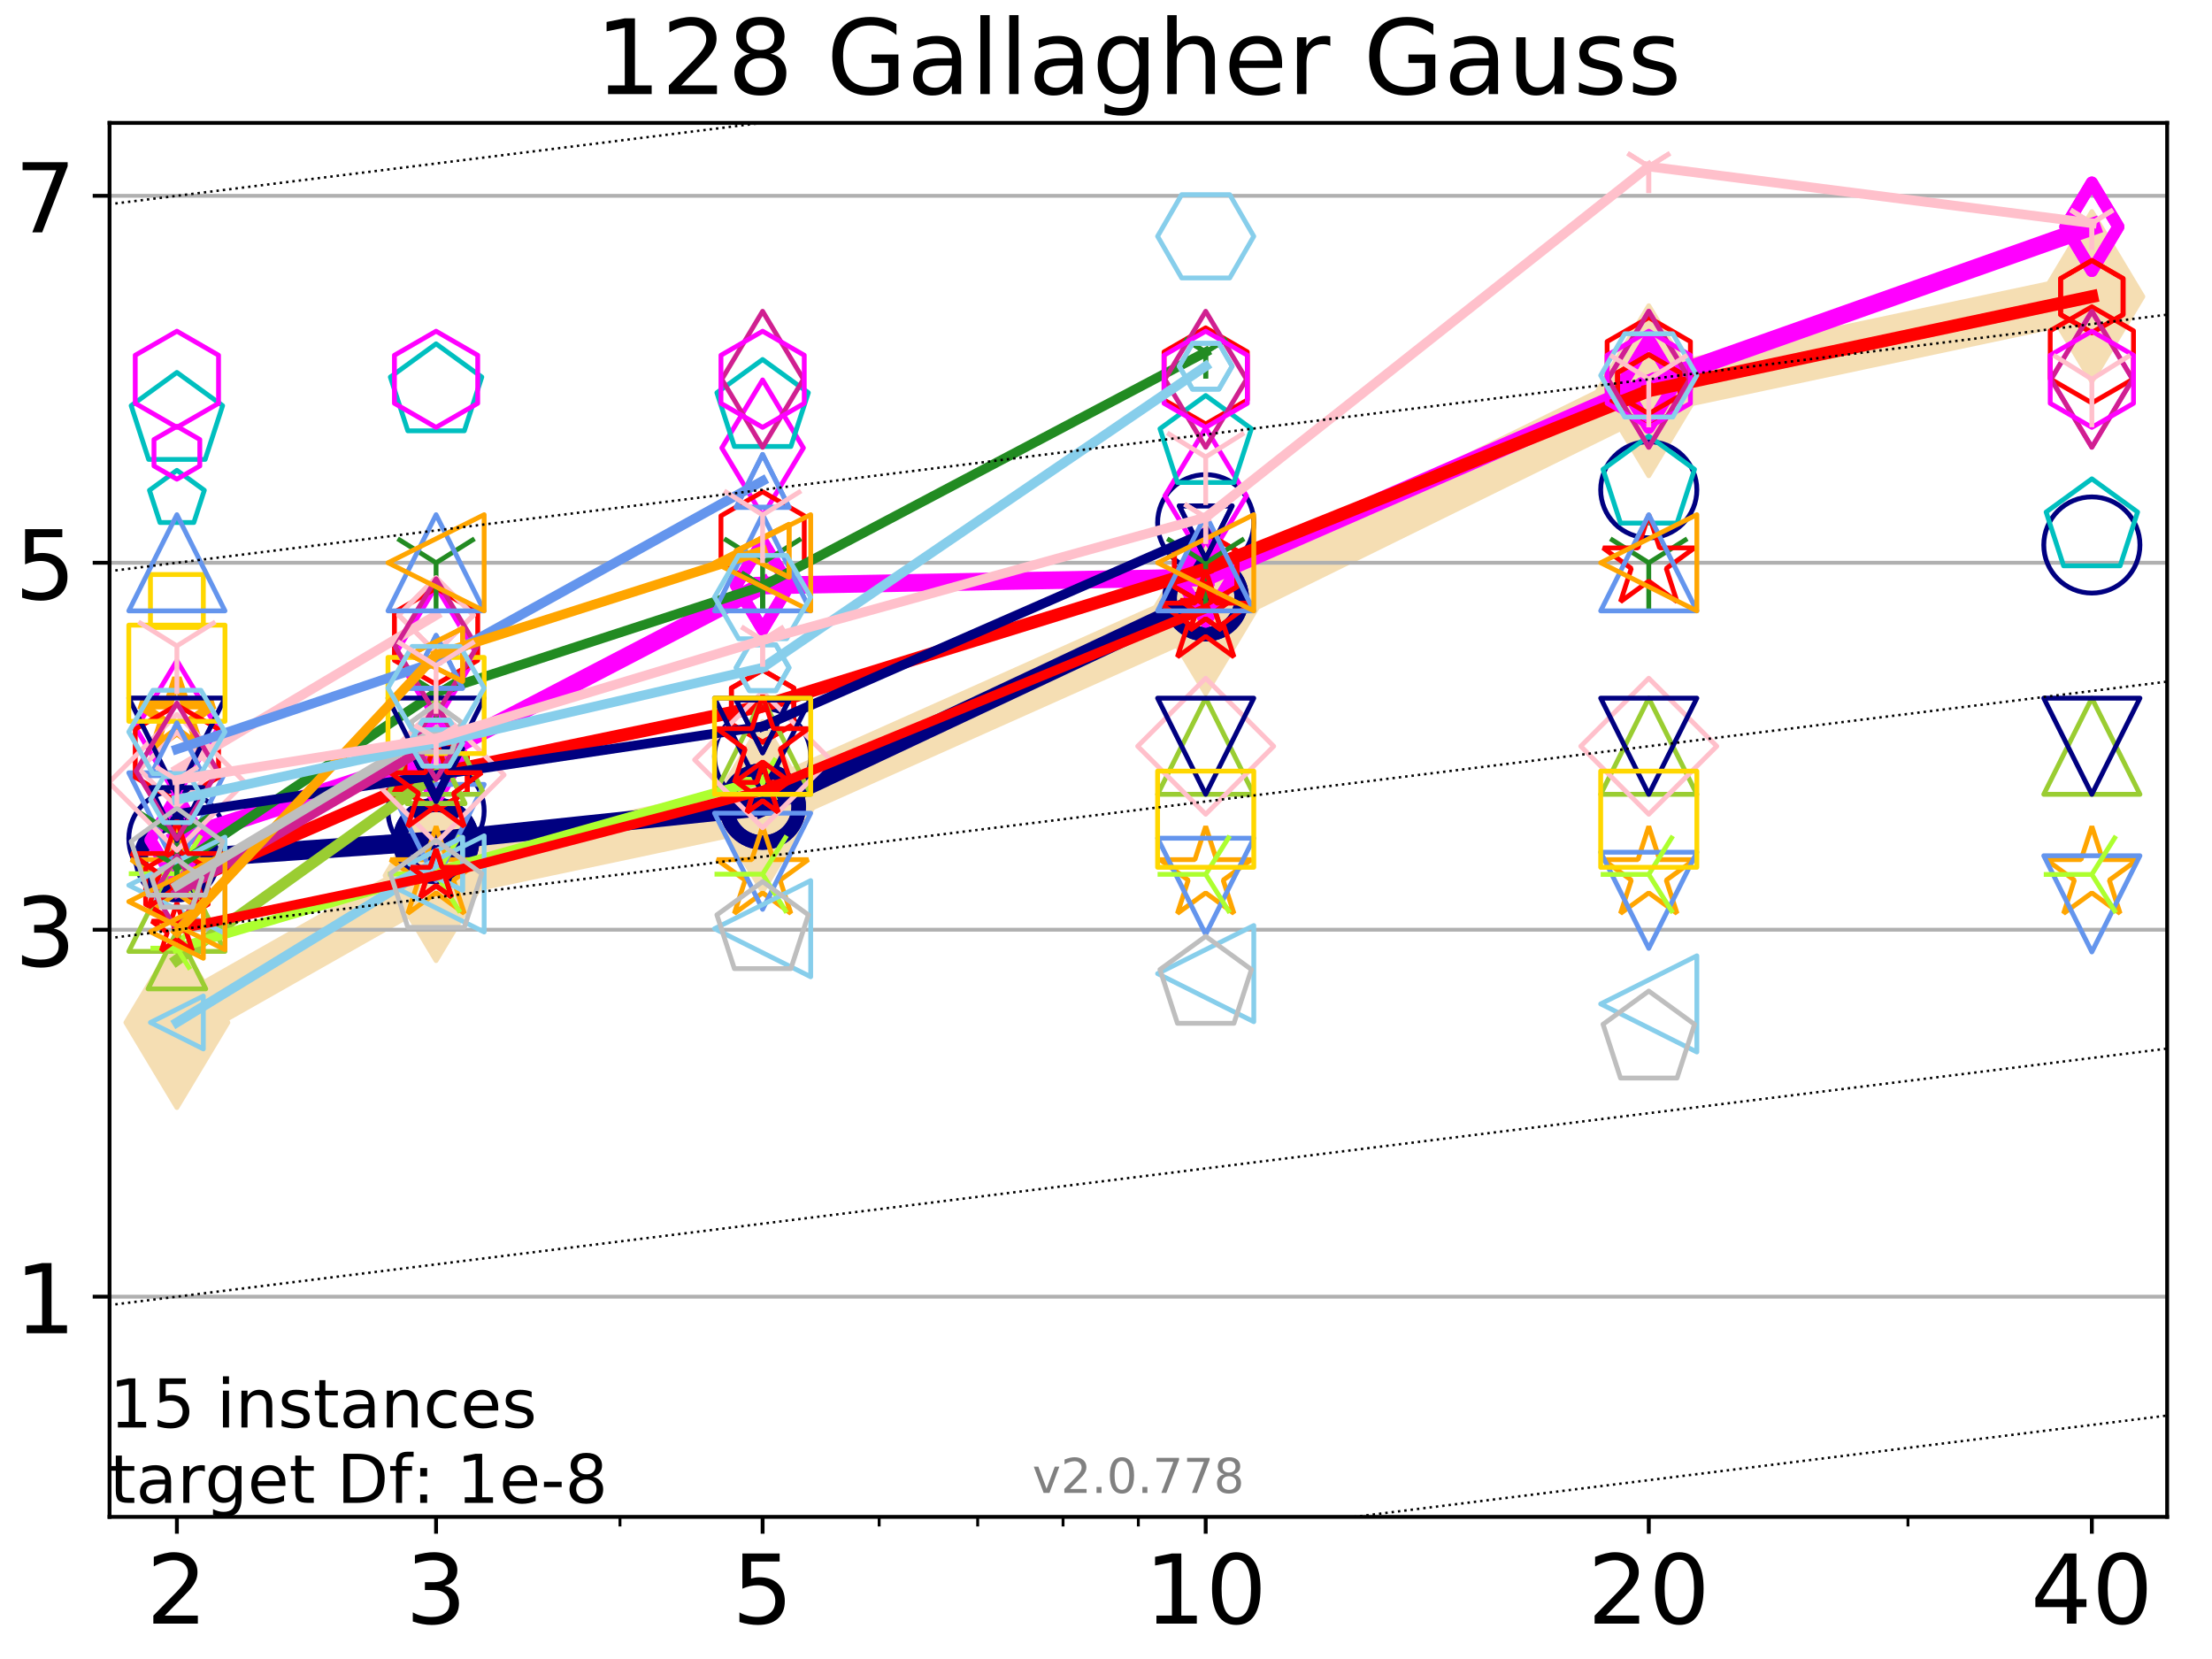 <?xml version="1.0" encoding="utf-8" standalone="no"?>
<!DOCTYPE svg PUBLIC "-//W3C//DTD SVG 1.1//EN"
  "http://www.w3.org/Graphics/SVG/1.1/DTD/svg11.dtd">
<!-- Created with matplotlib (http://matplotlib.org/) -->
<svg height="345pt" version="1.1" viewBox="0 0 460 345" width="460pt" xmlns="http://www.w3.org/2000/svg" xmlns:xlink="http://www.w3.org/1999/xlink">
 <defs>
  <style type="text/css">
*{stroke-linecap:butt;stroke-linejoin:round;}
  </style>
 </defs>
 <g id="figure_1">
  <g id="patch_1">
   <path d="M 0 345.6 
L 460.8 345.6 
L 460.8 0 
L 0 0 
z
" style="fill:#ffffff;"/>
  </g>
  <g id="axes_1">
   <g id="patch_2">
    <path d="M 22.78 315.44 
L 450.672 315.44 
L 450.672 25.56 
L 22.78 25.56 
z
" style="fill:#ffffff;"/>
   </g>
   <g id="line2d_1">
    <path clip-path="url(#p9f5021c07c)" d="M 36.786 212.643 
L 90.685 182.087 
L 158.59 167.716 
L 250.732 126.559 
L 342.873 81.256 
L 435.015 61.676 
" style="fill:none;stroke:#f5deb3;stroke-linecap:square;stroke-width:10;"/>
    <defs>
     <path d="M -0 17.678 
L 10.607 0 
L 0 -17.678 
L -10.607 -0 
z
" id="m3d07ffbcd7" style="stroke:#f5deb3;stroke-linejoin:miter;"/>
    </defs>
    <g clip-path="url(#p9f5021c07c)">
     <use style="fill:#f5deb3;stroke:#f5deb3;stroke-linejoin:miter;" x="36.786" xlink:href="#m3d07ffbcd7" y="212.643"/>
     <use style="fill:#f5deb3;stroke:#f5deb3;stroke-linejoin:miter;" x="90.685" xlink:href="#m3d07ffbcd7" y="182.087"/>
     <use style="fill:#f5deb3;stroke:#f5deb3;stroke-linejoin:miter;" x="158.59" xlink:href="#m3d07ffbcd7" y="167.716"/>
     <use style="fill:#f5deb3;stroke:#f5deb3;stroke-linejoin:miter;" x="250.732" xlink:href="#m3d07ffbcd7" y="126.559"/>
     <use style="fill:#f5deb3;stroke:#f5deb3;stroke-linejoin:miter;" x="342.873" xlink:href="#m3d07ffbcd7" y="81.256"/>
     <use style="fill:#f5deb3;stroke:#f5deb3;stroke-linejoin:miter;" x="435.015" xlink:href="#m3d07ffbcd7" y="61.676"/>
    </g>
   </g>
   <g id="matplotlib.axis_1">
    <g id="xtick_1">
     <g id="line2d_2">
      <defs>
       <path d="M 0 0 
L 0 3.5 
" id="m684d75e725" style="stroke:#000000;stroke-width:0.8;"/>
      </defs>
      <g>
       <use style="stroke:#000000;stroke-width:0.8;" x="36.786" xlink:href="#m684d75e725" y="315.44"/>
      </g>
     </g>
     <g id="text_1">
      <!-- 2 -->
      <defs>
       <path d="M 19.188 8.297 
L 53.609 8.297 
L 53.609 0 
L 7.328 0 
L 7.328 8.297 
Q 12.938 14.109 22.625 23.891 
Q 32.328 33.688 34.812 36.531 
Q 39.547 41.844 41.422 45.531 
Q 43.312 49.219 43.312 52.781 
Q 43.312 58.594 39.234 62.25 
Q 35.156 65.922 28.609 65.922 
Q 23.969 65.922 18.812 64.312 
Q 13.672 62.703 7.812 59.422 
L 7.812 69.391 
Q 13.766 71.781 18.938 73 
Q 24.125 74.219 28.422 74.219 
Q 39.75 74.219 46.484 68.547 
Q 53.219 62.891 53.219 53.422 
Q 53.219 48.922 51.531 44.891 
Q 49.859 40.875 45.406 35.406 
Q 44.188 33.984 37.641 27.219 
Q 31.109 20.453 19.188 8.297 
z
" id="DejaVuSans-32"/>
      </defs>
      <g transform="translate(30.423 337.637)scale(0.2 -0.2)">
       <use xlink:href="#DejaVuSans-32"/>
      </g>
     </g>
    </g>
    <g id="xtick_2">
     <g id="line2d_3">
      <g>
       <use style="stroke:#000000;stroke-width:0.8;" x="90.685" xlink:href="#m684d75e725" y="315.44"/>
      </g>
     </g>
     <g id="text_2">
      <!-- 3 -->
      <defs>
       <path d="M 40.578 39.312 
Q 47.656 37.797 51.625 33 
Q 55.609 28.219 55.609 21.188 
Q 55.609 10.406 48.188 4.484 
Q 40.766 -1.422 27.094 -1.422 
Q 22.516 -1.422 17.656 -0.516 
Q 12.797 0.391 7.625 2.203 
L 7.625 11.719 
Q 11.719 9.328 16.594 8.109 
Q 21.484 6.891 26.812 6.891 
Q 36.078 6.891 40.938 10.547 
Q 45.797 14.203 45.797 21.188 
Q 45.797 27.641 41.281 31.266 
Q 36.766 34.906 28.719 34.906 
L 20.219 34.906 
L 20.219 43.016 
L 29.109 43.016 
Q 36.375 43.016 40.234 45.922 
Q 44.094 48.828 44.094 54.297 
Q 44.094 59.906 40.109 62.906 
Q 36.141 65.922 28.719 65.922 
Q 24.656 65.922 20.016 65.031 
Q 15.375 64.156 9.812 62.312 
L 9.812 71.094 
Q 15.438 72.656 20.344 73.438 
Q 25.25 74.219 29.594 74.219 
Q 40.828 74.219 47.359 69.109 
Q 53.906 64.016 53.906 55.328 
Q 53.906 49.266 50.438 45.094 
Q 46.969 40.922 40.578 39.312 
z
" id="DejaVuSans-33"/>
      </defs>
      <g transform="translate(84.323 337.637)scale(0.2 -0.2)">
       <use xlink:href="#DejaVuSans-33"/>
      </g>
     </g>
    </g>
    <g id="xtick_3">
     <g id="line2d_4">
      <g>
       <use style="stroke:#000000;stroke-width:0.8;" x="158.59" xlink:href="#m684d75e725" y="315.44"/>
      </g>
     </g>
     <g id="text_3">
      <!-- 5 -->
      <defs>
       <path d="M 10.797 72.906 
L 49.516 72.906 
L 49.516 64.594 
L 19.828 64.594 
L 19.828 46.734 
Q 21.969 47.469 24.109 47.828 
Q 26.266 48.188 28.422 48.188 
Q 40.625 48.188 47.75 41.5 
Q 54.891 34.812 54.891 23.391 
Q 54.891 11.625 47.562 5.094 
Q 40.234 -1.422 26.906 -1.422 
Q 22.312 -1.422 17.547 -0.641 
Q 12.797 0.141 7.719 1.703 
L 7.719 11.625 
Q 12.109 9.234 16.797 8.062 
Q 21.484 6.891 26.703 6.891 
Q 35.156 6.891 40.078 11.328 
Q 45.016 15.766 45.016 23.391 
Q 45.016 31 40.078 35.438 
Q 35.156 39.891 26.703 39.891 
Q 22.75 39.891 18.812 39.016 
Q 14.891 38.141 10.797 36.281 
z
" id="DejaVuSans-35"/>
      </defs>
      <g transform="translate(152.228 337.637)scale(0.2 -0.2)">
       <use xlink:href="#DejaVuSans-35"/>
      </g>
     </g>
    </g>
    <g id="xtick_4">
     <g id="line2d_5">
      <g>
       <use style="stroke:#000000;stroke-width:0.8;" x="250.732" xlink:href="#m684d75e725" y="315.44"/>
      </g>
     </g>
     <g id="text_4">
      <!-- 10 -->
      <defs>
       <path d="M 12.406 8.297 
L 28.516 8.297 
L 28.516 63.922 
L 10.984 60.406 
L 10.984 69.391 
L 28.422 72.906 
L 38.281 72.906 
L 38.281 8.297 
L 54.391 8.297 
L 54.391 0 
L 12.406 0 
z
" id="DejaVuSans-31"/>
       <path d="M 31.781 66.406 
Q 24.172 66.406 20.328 58.906 
Q 16.5 51.422 16.5 36.375 
Q 16.5 21.391 20.328 13.891 
Q 24.172 6.391 31.781 6.391 
Q 39.453 6.391 43.281 13.891 
Q 47.125 21.391 47.125 36.375 
Q 47.125 51.422 43.281 58.906 
Q 39.453 66.406 31.781 66.406 
z
M 31.781 74.219 
Q 44.047 74.219 50.516 64.516 
Q 56.984 54.828 56.984 36.375 
Q 56.984 17.969 50.516 8.266 
Q 44.047 -1.422 31.781 -1.422 
Q 19.531 -1.422 13.062 8.266 
Q 6.594 17.969 6.594 36.375 
Q 6.594 54.828 13.062 64.516 
Q 19.531 74.219 31.781 74.219 
z
" id="DejaVuSans-30"/>
      </defs>
      <g transform="translate(238.007 337.637)scale(0.2 -0.2)">
       <use xlink:href="#DejaVuSans-31"/>
       <use x="63.623" xlink:href="#DejaVuSans-30"/>
      </g>
     </g>
    </g>
    <g id="xtick_5">
     <g id="line2d_6">
      <g>
       <use style="stroke:#000000;stroke-width:0.8;" x="342.873" xlink:href="#m684d75e725" y="315.44"/>
      </g>
     </g>
     <g id="text_5">
      <!-- 20 -->
      <g transform="translate(330.148 337.637)scale(0.2 -0.2)">
       <use xlink:href="#DejaVuSans-32"/>
       <use x="63.623" xlink:href="#DejaVuSans-30"/>
      </g>
     </g>
    </g>
    <g id="xtick_6">
     <g id="line2d_7">
      <g>
       <use style="stroke:#000000;stroke-width:0.8;" x="435.015" xlink:href="#m684d75e725" y="315.44"/>
      </g>
     </g>
     <g id="text_6">
      <!-- 40 -->
      <defs>
       <path d="M 37.797 64.312 
L 12.891 25.391 
L 37.797 25.391 
z
M 35.203 72.906 
L 47.609 72.906 
L 47.609 25.391 
L 58.016 25.391 
L 58.016 17.188 
L 47.609 17.188 
L 47.609 0 
L 37.797 0 
L 37.797 17.188 
L 4.891 17.188 
L 4.891 26.703 
z
" id="DejaVuSans-34"/>
      </defs>
      <g transform="translate(422.29 337.637)scale(0.2 -0.2)">
       <use xlink:href="#DejaVuSans-34"/>
       <use x="63.623" xlink:href="#DejaVuSans-30"/>
      </g>
     </g>
    </g>
    <g id="xtick_7">
     <g id="line2d_8">
      <defs>
       <path d="M 0 0 
L 0 2 
" id="mc42fb75b25" style="stroke:#000000;stroke-width:0.6;"/>
      </defs>
      <g>
       <use style="stroke:#000000;stroke-width:0.6;" x="36.786" xlink:href="#mc42fb75b25" y="315.44"/>
      </g>
     </g>
    </g>
    <g id="xtick_8">
     <g id="line2d_9">
      <g>
       <use style="stroke:#000000;stroke-width:0.6;" x="90.685" xlink:href="#mc42fb75b25" y="315.44"/>
      </g>
     </g>
    </g>
    <g id="xtick_9">
     <g id="line2d_10">
      <g>
       <use style="stroke:#000000;stroke-width:0.6;" x="128.927" xlink:href="#mc42fb75b25" y="315.44"/>
      </g>
     </g>
    </g>
    <g id="xtick_10">
     <g id="line2d_11">
      <g>
       <use style="stroke:#000000;stroke-width:0.6;" x="158.59" xlink:href="#mc42fb75b25" y="315.44"/>
      </g>
     </g>
    </g>
    <g id="xtick_11">
     <g id="line2d_12">
      <g>
       <use style="stroke:#000000;stroke-width:0.6;" x="182.827" xlink:href="#mc42fb75b25" y="315.44"/>
      </g>
     </g>
    </g>
    <g id="xtick_12">
     <g id="line2d_13">
      <g>
       <use style="stroke:#000000;stroke-width:0.6;" x="203.318" xlink:href="#mc42fb75b25" y="315.44"/>
      </g>
     </g>
    </g>
    <g id="xtick_13">
     <g id="line2d_14">
      <g>
       <use style="stroke:#000000;stroke-width:0.6;" x="221.069" xlink:href="#mc42fb75b25" y="315.44"/>
      </g>
     </g>
    </g>
    <g id="xtick_14">
     <g id="line2d_15">
      <g>
       <use style="stroke:#000000;stroke-width:0.6;" x="236.726" xlink:href="#mc42fb75b25" y="315.44"/>
      </g>
     </g>
    </g>
    <g id="xtick_15">
     <g id="line2d_16">
      <g>
       <use style="stroke:#000000;stroke-width:0.6;" x="342.873" xlink:href="#mc42fb75b25" y="315.44"/>
      </g>
     </g>
    </g>
    <g id="xtick_16">
     <g id="line2d_17">
      <g>
       <use style="stroke:#000000;stroke-width:0.6;" x="396.773" xlink:href="#mc42fb75b25" y="315.44"/>
      </g>
     </g>
    </g>
    <g id="xtick_17">
     <g id="line2d_18">
      <g>
       <use style="stroke:#000000;stroke-width:0.6;" x="435.015" xlink:href="#mc42fb75b25" y="315.44"/>
      </g>
     </g>
    </g>
   </g>
   <g id="matplotlib.axis_2">
    <g id="ytick_1">
     <g id="line2d_19">
      <path clip-path="url(#p9f5021c07c)" d="M 22.78 269.653 
L 450.672 269.653 
" style="fill:none;stroke:#b0b0b0;stroke-linecap:square;stroke-width:0.8;"/>
     </g>
     <g id="line2d_20">
      <defs>
       <path d="M 0 0 
L -3.5 0 
" id="m85bcc2bc6d" style="stroke:#000000;stroke-width:0.8;"/>
      </defs>
      <g>
       <use style="stroke:#000000;stroke-width:0.8;" x="22.78" xlink:href="#m85bcc2bc6d" y="269.653"/>
      </g>
     </g>
     <g id="text_7">
      <!-- 1 -->
      <g transform="translate(3.055 277.252)scale(0.2 -0.2)">
       <use xlink:href="#DejaVuSans-31"/>
      </g>
     </g>
    </g>
    <g id="ytick_2">
     <g id="line2d_21">
      <path clip-path="url(#p9f5021c07c)" d="M 22.78 193.342 
L 450.672 193.342 
" style="fill:none;stroke:#b0b0b0;stroke-linecap:square;stroke-width:0.8;"/>
     </g>
     <g id="line2d_22">
      <g>
       <use style="stroke:#000000;stroke-width:0.8;" x="22.78" xlink:href="#m85bcc2bc6d" y="193.342"/>
      </g>
     </g>
     <g id="text_8">
      <!-- 3 -->
      <g transform="translate(3.055 200.94)scale(0.2 -0.2)">
       <use xlink:href="#DejaVuSans-33"/>
      </g>
     </g>
    </g>
    <g id="ytick_3">
     <g id="line2d_23">
      <path clip-path="url(#p9f5021c07c)" d="M 22.78 117.031 
L 450.672 117.031 
" style="fill:none;stroke:#b0b0b0;stroke-linecap:square;stroke-width:0.8;"/>
     </g>
     <g id="line2d_24">
      <g>
       <use style="stroke:#000000;stroke-width:0.8;" x="22.78" xlink:href="#m85bcc2bc6d" y="117.031"/>
      </g>
     </g>
     <g id="text_9">
      <!-- 5 -->
      <g transform="translate(3.055 124.629)scale(0.2 -0.2)">
       <use xlink:href="#DejaVuSans-35"/>
      </g>
     </g>
    </g>
    <g id="ytick_4">
     <g id="line2d_25">
      <path clip-path="url(#p9f5021c07c)" d="M 22.78 40.72 
L 450.672 40.72 
" style="fill:none;stroke:#b0b0b0;stroke-linecap:square;stroke-width:0.8;"/>
     </g>
     <g id="line2d_26">
      <g>
       <use style="stroke:#000000;stroke-width:0.8;" x="22.78" xlink:href="#m85bcc2bc6d" y="40.72"/>
      </g>
     </g>
     <g id="text_10">
      <!-- 7 -->
      <defs>
       <path d="M 8.203 72.906 
L 55.078 72.906 
L 55.078 68.703 
L 28.609 0 
L 18.312 0 
L 43.219 64.594 
L 8.203 64.594 
z
" id="DejaVuSans-37"/>
      </defs>
      <g transform="translate(3.055 48.318)scale(0.2 -0.2)">
       <use xlink:href="#DejaVuSans-37"/>
      </g>
     </g>
    </g>
   </g>
   <g id="line2d_27">
    <path clip-path="url(#p9f5021c07c)" d="M 36.786 178.656 
L 90.685 174.866 
" style="fill:none;stroke:#000080;stroke-linecap:square;stroke-width:4;"/>
    <defs>
     <path d="M 0 7.5 
C 1.989 7.5 3.897 6.71 5.303 5.303 
C 6.71 3.897 7.5 1.989 7.5 0 
C 7.5 -1.989 6.71 -3.897 5.303 -5.303 
C 3.897 -6.71 1.989 -7.5 0 -7.5 
C -1.989 -7.5 -3.897 -6.71 -5.303 -5.303 
C -6.71 -3.897 -7.5 -1.989 -7.5 0 
C -7.5 1.989 -6.71 3.897 -5.303 5.303 
C -3.897 6.71 -1.989 7.5 0 7.5 
z
" id="m31f4d2d443" style="stroke:#000080;stroke-width:3;"/>
    </defs>
    <g clip-path="url(#p9f5021c07c)">
     <use style="fill:none;stroke:#000080;stroke-width:3;" x="36.786" xlink:href="#m31f4d2d443" y="178.656"/>
     <use style="fill:none;stroke:#000080;stroke-width:3;" x="90.685" xlink:href="#m31f4d2d443" y="174.866"/>
    </g>
   </g>
   <g id="line2d_28">
    <path clip-path="url(#p9f5021c07c)" d="M 90.685 174.866 
L 158.59 167.716 
" style="fill:none;stroke:#000080;stroke-linecap:square;stroke-width:4;"/>
    <g clip-path="url(#p9f5021c07c)">
     <use style="fill:none;stroke:#000080;stroke-width:3;" x="90.685" xlink:href="#m31f4d2d443" y="174.866"/>
     <use style="fill:none;stroke:#000080;stroke-width:3;" x="158.59" xlink:href="#m31f4d2d443" y="167.716"/>
    </g>
   </g>
   <g id="line2d_29">
    <path clip-path="url(#p9f5021c07c)" d="M 158.59 167.716 
L 250.732 124.391 
" style="fill:none;stroke:#000080;stroke-linecap:square;stroke-width:4;"/>
    <g clip-path="url(#p9f5021c07c)">
     <use style="fill:none;stroke:#000080;stroke-width:3;" x="158.59" xlink:href="#m31f4d2d443" y="167.716"/>
     <use style="fill:none;stroke:#000080;stroke-width:3;" x="250.732" xlink:href="#m31f4d2d443" y="124.391"/>
    </g>
   </g>
   <g id="line2d_30">
    <path clip-path="url(#p9f5021c07c)" d="M 250.732 124.391 
" style="fill:none;stroke:#000080;stroke-linecap:square;stroke-width:4;"/>
    <g clip-path="url(#p9f5021c07c)">
     <use style="fill:none;stroke:#000080;stroke-width:3;" x="250.732" xlink:href="#m31f4d2d443" y="124.391"/>
    </g>
   </g>
   <g id="line2d_31"/>
   <g id="line2d_32">
    <defs>
     <path d="M 0 10 
C 2.652 10 5.196 8.946 7.071 7.071 
C 8.946 5.196 10 2.652 10 0 
C 10 -2.652 8.946 -5.196 7.071 -7.071 
C 5.196 -8.946 2.652 -10 0 -10 
C -2.652 -10 -5.196 -8.946 -7.071 -7.071 
C -8.946 -5.196 -10 -2.652 -10 0 
C -10 2.652 -8.946 5.196 -7.071 7.071 
C -5.196 8.946 -2.652 10 0 10 
z
" id="mf602045feb" style="stroke:#000080;"/>
    </defs>
    <g clip-path="url(#p9f5021c07c)">
     <use style="fill:none;stroke:#000080;" x="36.786" xlink:href="#mf602045feb" y="174.395"/>
     <use style="fill:none;stroke:#000080;" x="90.685" xlink:href="#mf602045feb" y="168.63"/>
     <use style="fill:none;stroke:#000080;" x="158.59" xlink:href="#mf602045feb" y="157.306"/>
     <use style="fill:none;stroke:#000080;" x="250.732" xlink:href="#mf602045feb" y="108.703"/>
     <use style="fill:none;stroke:#000080;" x="342.873" xlink:href="#mf602045feb" y="101.847"/>
     <use style="fill:none;stroke:#000080;" x="435.015" xlink:href="#mf602045feb" y="113.333"/>
    </g>
   </g>
   <g id="line2d_33">
    <path clip-path="url(#p9f5021c07c)" d="M 36.786 174.694 
L 90.685 157.113 
" style="fill:none;stroke:#ff00ff;stroke-linecap:square;stroke-width:3.667;"/>
    <defs>
     <path d="M -0 9.192 
L 5.515 0 
L 0 -9.192 
L -5.515 -0 
z
" id="md4a906b2f0" style="stroke:#ff00ff;stroke-linejoin:miter;stroke-width:2.5;"/>
    </defs>
    <g clip-path="url(#p9f5021c07c)">
     <use style="fill:none;stroke:#ff00ff;stroke-linejoin:miter;stroke-width:2.5;" x="36.786" xlink:href="#md4a906b2f0" y="174.694"/>
     <use style="fill:none;stroke:#ff00ff;stroke-linejoin:miter;stroke-width:2.5;" x="90.685" xlink:href="#md4a906b2f0" y="157.113"/>
    </g>
   </g>
   <g id="line2d_34">
    <path clip-path="url(#p9f5021c07c)" d="M 90.685 157.113 
L 158.59 121.769 
" style="fill:none;stroke:#ff00ff;stroke-linecap:square;stroke-width:3.667;"/>
    <g clip-path="url(#p9f5021c07c)">
     <use style="fill:none;stroke:#ff00ff;stroke-linejoin:miter;stroke-width:2.5;" x="90.685" xlink:href="#md4a906b2f0" y="157.113"/>
     <use style="fill:none;stroke:#ff00ff;stroke-linejoin:miter;stroke-width:2.5;" x="158.59" xlink:href="#md4a906b2f0" y="121.769"/>
    </g>
   </g>
   <g id="line2d_35">
    <path clip-path="url(#p9f5021c07c)" d="M 158.59 121.769 
L 250.732 120.078 
" style="fill:none;stroke:#ff00ff;stroke-linecap:square;stroke-width:3.667;"/>
    <g clip-path="url(#p9f5021c07c)">
     <use style="fill:none;stroke:#ff00ff;stroke-linejoin:miter;stroke-width:2.5;" x="158.59" xlink:href="#md4a906b2f0" y="121.769"/>
     <use style="fill:none;stroke:#ff00ff;stroke-linejoin:miter;stroke-width:2.5;" x="250.732" xlink:href="#md4a906b2f0" y="120.078"/>
    </g>
   </g>
   <g id="line2d_36">
    <path clip-path="url(#p9f5021c07c)" d="M 250.732 120.078 
L 342.873 79.766 
" style="fill:none;stroke:#ff00ff;stroke-linecap:square;stroke-width:3.667;"/>
    <g clip-path="url(#p9f5021c07c)">
     <use style="fill:none;stroke:#ff00ff;stroke-linejoin:miter;stroke-width:2.5;" x="250.732" xlink:href="#md4a906b2f0" y="120.078"/>
     <use style="fill:none;stroke:#ff00ff;stroke-linejoin:miter;stroke-width:2.5;" x="342.873" xlink:href="#md4a906b2f0" y="79.766"/>
    </g>
   </g>
   <g id="line2d_37">
    <path clip-path="url(#p9f5021c07c)" d="M 342.873 79.766 
L 435.015 47.158 
" style="fill:none;stroke:#ff00ff;stroke-linecap:square;stroke-width:3.667;"/>
    <g clip-path="url(#p9f5021c07c)">
     <use style="fill:none;stroke:#ff00ff;stroke-linejoin:miter;stroke-width:2.5;" x="342.873" xlink:href="#md4a906b2f0" y="79.766"/>
     <use style="fill:none;stroke:#ff00ff;stroke-linejoin:miter;stroke-width:2.5;" x="435.015" xlink:href="#md4a906b2f0" y="47.158"/>
    </g>
   </g>
   <g id="line2d_38">
    <path clip-path="url(#p9f5021c07c)" d="M 435.015 47.158 
" style="fill:none;stroke:#ff00ff;stroke-linecap:square;stroke-width:3.667;"/>
    <g clip-path="url(#p9f5021c07c)">
     <use style="fill:none;stroke:#ff00ff;stroke-linejoin:miter;stroke-width:2.5;" x="435.015" xlink:href="#md4a906b2f0" y="47.158"/>
    </g>
   </g>
   <g id="line2d_39"/>
   <g id="line2d_40">
    <defs>
     <path d="M -0 14.142 
L 8.485 0 
L -0 -14.142 
L -8.485 -0 
z
" id="m04bbfe760d" style="stroke:#ff00ff;stroke-linejoin:miter;"/>
    </defs>
    <g clip-path="url(#p9f5021c07c)">
     <use style="fill:none;stroke:#ff00ff;stroke-linejoin:miter;" x="36.786" xlink:href="#m04bbfe760d" y="151.527"/>
     <use style="fill:none;stroke:#ff00ff;stroke-linejoin:miter;" x="90.685" xlink:href="#m04bbfe760d" y="136.101"/>
     <use style="fill:none;stroke:#ff00ff;stroke-linejoin:miter;" x="158.59" xlink:href="#m04bbfe760d" y="93.151"/>
     <use style="fill:none;stroke:#ff00ff;stroke-linejoin:miter;" x="250.732" xlink:href="#m04bbfe760d" y="103.128"/>
     <use style="fill:none;stroke:#ff00ff;stroke-linejoin:miter;" x="342.873" xlink:href="#m04bbfe760d" y="78.86"/>
     <use style="fill:none;stroke:#ff00ff;stroke-linejoin:miter;" x="435.015" xlink:href="#m04bbfe760d" y="78.851"/>
    </g>
   </g>
   <g id="line2d_41">
    <path clip-path="url(#p9f5021c07c)" d="M 36.786 148.991 
" style="fill:none;stroke:#ffa500;stroke-linecap:square;stroke-width:3.333;"/>
    <defs>
     <path d="M 0 -8 
L -1.796 -2.472 
L -7.608 -2.472 
L -2.906 0.944 
L -4.702 6.472 
L -0 3.056 
L 4.702 6.472 
L 2.906 0.944 
L 7.608 -2.472 
L 1.796 -2.472 
z
" id="mdf0b304840" style="stroke:#ffa500;stroke-linejoin:bevel;stroke-width:2;"/>
    </defs>
    <g clip-path="url(#p9f5021c07c)">
     <use style="fill:none;stroke:#ffa500;stroke-linejoin:bevel;stroke-width:2;" x="36.786" xlink:href="#mdf0b304840" y="148.991"/>
    </g>
   </g>
   <g id="line2d_42"/>
   <g id="line2d_43">
    <defs>
     <path d="M 0 -10 
L -2.245 -3.09 
L -9.511 -3.09 
L -3.633 1.18 
L -5.878 8.09 
L -0 3.82 
L 5.878 8.09 
L 3.633 1.18 
L 9.511 -3.09 
L 2.245 -3.09 
z
" id="m3497630c24" style="stroke:#ffa500;stroke-linejoin:bevel;"/>
    </defs>
    <g clip-path="url(#p9f5021c07c)">
     <use style="fill:none;stroke:#ffa500;stroke-linejoin:bevel;" x="36.786" xlink:href="#m3497630c24" y="181.856"/>
     <use style="fill:none;stroke:#ffa500;stroke-linejoin:bevel;" x="90.685" xlink:href="#m3497630c24" y="181.856"/>
     <use style="fill:none;stroke:#ffa500;stroke-linejoin:bevel;" x="158.59" xlink:href="#m3497630c24" y="181.856"/>
     <use style="fill:none;stroke:#ffa500;stroke-linejoin:bevel;" x="250.732" xlink:href="#m3497630c24" y="181.856"/>
     <use style="fill:none;stroke:#ffa500;stroke-linejoin:bevel;" x="342.873" xlink:href="#m3497630c24" y="181.856"/>
     <use style="fill:none;stroke:#ffa500;stroke-linejoin:bevel;" x="435.015" xlink:href="#m3497630c24" y="181.856"/>
    </g>
   </g>
   <g id="line2d_44"/>
   <g id="line2d_45">
    <defs>
     <path d="M -0 10 
L 10 -10 
L -10 -10 
z
" id="m8efd705cd6" style="stroke:#6495ed;stroke-linejoin:miter;"/>
    </defs>
    <g clip-path="url(#p9f5021c07c)">
     <use style="fill:none;stroke:#6495ed;stroke-linejoin:miter;" x="36.786" xlink:href="#m8efd705cd6" y="170.701"/>
     <use style="fill:none;stroke:#6495ed;stroke-linejoin:miter;" x="90.685" xlink:href="#m8efd705cd6" y="173.122"/>
     <use style="fill:none;stroke:#6495ed;stroke-linejoin:miter;" x="158.59" xlink:href="#m8efd705cd6" y="179.102"/>
     <use style="fill:none;stroke:#6495ed;stroke-linejoin:miter;" x="250.732" xlink:href="#m8efd705cd6" y="184.309"/>
     <use style="fill:none;stroke:#6495ed;stroke-linejoin:miter;" x="342.873" xlink:href="#m8efd705cd6" y="187.22"/>
     <use style="fill:none;stroke:#6495ed;stroke-linejoin:miter;" x="435.015" xlink:href="#m8efd705cd6" y="187.96"/>
    </g>
   </g>
   <g id="line2d_46">
    <path clip-path="url(#p9f5021c07c)" d="M 36.786 184.311 
L 90.685 160.917 
" style="fill:none;stroke:#ff0000;stroke-linecap:square;stroke-width:2.667;"/>
    <defs>
     <path d="M 0 -7.5 
L -6.495 -3.75 
L -6.495 3.75 
L -0 7.5 
L 6.495 3.75 
L 6.495 -3.75 
z
" id="m8f565ba5a2" style="stroke:#ff0000;stroke-linejoin:miter;"/>
    </defs>
    <g clip-path="url(#p9f5021c07c)">
     <use style="fill:none;stroke:#ff0000;stroke-linejoin:miter;" x="36.786" xlink:href="#m8f565ba5a2" y="184.311"/>
     <use style="fill:none;stroke:#ff0000;stroke-linejoin:miter;" x="90.685" xlink:href="#m8f565ba5a2" y="160.917"/>
    </g>
   </g>
   <g id="line2d_47">
    <path clip-path="url(#p9f5021c07c)" d="M 90.685 160.917 
L 158.59 146.832 
" style="fill:none;stroke:#ff0000;stroke-linecap:square;stroke-width:2.667;"/>
    <g clip-path="url(#p9f5021c07c)">
     <use style="fill:none;stroke:#ff0000;stroke-linejoin:miter;" x="90.685" xlink:href="#m8f565ba5a2" y="160.917"/>
     <use style="fill:none;stroke:#ff0000;stroke-linejoin:miter;" x="158.59" xlink:href="#m8f565ba5a2" y="146.832"/>
    </g>
   </g>
   <g id="line2d_48">
    <path clip-path="url(#p9f5021c07c)" d="M 158.59 146.832 
L 250.732 118.291 
" style="fill:none;stroke:#ff0000;stroke-linecap:square;stroke-width:2.667;"/>
    <g clip-path="url(#p9f5021c07c)">
     <use style="fill:none;stroke:#ff0000;stroke-linejoin:miter;" x="158.59" xlink:href="#m8f565ba5a2" y="146.832"/>
     <use style="fill:none;stroke:#ff0000;stroke-linejoin:miter;" x="250.732" xlink:href="#m8f565ba5a2" y="118.291"/>
    </g>
   </g>
   <g id="line2d_49">
    <path clip-path="url(#p9f5021c07c)" d="M 250.732 118.291 
L 342.873 81.256 
" style="fill:none;stroke:#ff0000;stroke-linecap:square;stroke-width:2.667;"/>
    <g clip-path="url(#p9f5021c07c)">
     <use style="fill:none;stroke:#ff0000;stroke-linejoin:miter;" x="250.732" xlink:href="#m8f565ba5a2" y="118.291"/>
     <use style="fill:none;stroke:#ff0000;stroke-linejoin:miter;" x="342.873" xlink:href="#m8f565ba5a2" y="81.256"/>
    </g>
   </g>
   <g id="line2d_50">
    <path clip-path="url(#p9f5021c07c)" d="M 342.873 81.256 
L 435.015 61.676 
" style="fill:none;stroke:#ff0000;stroke-linecap:square;stroke-width:2.667;"/>
    <g clip-path="url(#p9f5021c07c)">
     <use style="fill:none;stroke:#ff0000;stroke-linejoin:miter;" x="342.873" xlink:href="#m8f565ba5a2" y="81.256"/>
     <use style="fill:none;stroke:#ff0000;stroke-linejoin:miter;" x="435.015" xlink:href="#m8f565ba5a2" y="61.676"/>
    </g>
   </g>
   <g id="line2d_51">
    <path clip-path="url(#p9f5021c07c)" d="M 435.015 61.676 
" style="fill:none;stroke:#ff0000;stroke-linecap:square;stroke-width:2.667;"/>
    <g clip-path="url(#p9f5021c07c)">
     <use style="fill:none;stroke:#ff0000;stroke-linejoin:miter;" x="435.015" xlink:href="#m8f565ba5a2" y="61.676"/>
    </g>
   </g>
   <g id="line2d_52"/>
   <g id="line2d_53">
    <defs>
     <path d="M 0 -10 
L -8.66 -5 
L -8.66 5 
L -0 10 
L 8.66 5 
L 8.66 -5 
z
" id="m6e3f3834be" style="stroke:#ff0000;stroke-linejoin:miter;"/>
    </defs>
    <g clip-path="url(#p9f5021c07c)">
     <use style="fill:none;stroke:#ff0000;stroke-linejoin:miter;" x="36.786" xlink:href="#m6e3f3834be" y="156.636"/>
     <use style="fill:none;stroke:#ff0000;stroke-linejoin:miter;" x="90.685" xlink:href="#m6e3f3834be" y="132.326"/>
     <use style="fill:none;stroke:#ff0000;stroke-linejoin:miter;" x="158.59" xlink:href="#m6e3f3834be" y="112.267"/>
     <use style="fill:none;stroke:#ff0000;stroke-linejoin:miter;" x="250.732" xlink:href="#m6e3f3834be" y="78.173"/>
     <use style="fill:none;stroke:#ff0000;stroke-linejoin:miter;" x="342.873" xlink:href="#m6e3f3834be" y="76.035"/>
     <use style="fill:none;stroke:#ff0000;stroke-linejoin:miter;" x="435.015" xlink:href="#m6e3f3834be" y="73.791"/>
    </g>
   </g>
   <g id="line2d_54">
    <path clip-path="url(#p9f5021c07c)" d="M 36.786 199.642 
L 90.685 161.098 
" style="fill:none;stroke:#9acd32;stroke-linecap:square;stroke-width:2.333;"/>
    <defs>
     <path d="M 0 -6 
L -6 6 
L 6 6 
z
" id="m4eb30df201" style="stroke:#9acd32;stroke-linejoin:miter;"/>
    </defs>
    <g clip-path="url(#p9f5021c07c)">
     <use style="fill:none;stroke:#9acd32;stroke-linejoin:miter;" x="36.786" xlink:href="#m4eb30df201" y="199.642"/>
     <use style="fill:none;stroke:#9acd32;stroke-linejoin:miter;" x="90.685" xlink:href="#m4eb30df201" y="161.098"/>
    </g>
   </g>
   <g id="line2d_55">
    <path clip-path="url(#p9f5021c07c)" d="M 90.685 161.098 
" style="fill:none;stroke:#9acd32;stroke-linecap:square;stroke-width:2.333;"/>
    <g clip-path="url(#p9f5021c07c)">
     <use style="fill:none;stroke:#9acd32;stroke-linejoin:miter;" x="90.685" xlink:href="#m4eb30df201" y="161.098"/>
    </g>
   </g>
   <g id="line2d_56"/>
   <g id="line2d_57">
    <defs>
     <path d="M 0 -10 
L -10 10 
L 10 10 
z
" id="mc9614e215d" style="stroke:#9acd32;stroke-linejoin:miter;"/>
    </defs>
    <g clip-path="url(#p9f5021c07c)">
     <use style="fill:none;stroke:#9acd32;stroke-linejoin:miter;" x="36.786" xlink:href="#mc9614e215d" y="187.85"/>
     <use style="fill:none;stroke:#9acd32;stroke-linejoin:miter;" x="90.685" xlink:href="#mc9614e215d" y="155.186"/>
     <use style="fill:none;stroke:#9acd32;stroke-linejoin:miter;" x="158.59" xlink:href="#mc9614e215d" y="155.186"/>
     <use style="fill:none;stroke:#9acd32;stroke-linejoin:miter;" x="250.732" xlink:href="#mc9614e215d" y="155.186"/>
     <use style="fill:none;stroke:#9acd32;stroke-linejoin:miter;" x="342.873" xlink:href="#mc9614e215d" y="155.186"/>
     <use style="fill:none;stroke:#9acd32;stroke-linejoin:miter;" x="435.015" xlink:href="#mc9614e215d" y="155.186"/>
    </g>
   </g>
   <g id="line2d_58">
    <path clip-path="url(#p9f5021c07c)" d="M 36.786 103.806 
" style="fill:none;stroke:#00bfbf;stroke-linecap:square;stroke-width:2;"/>
    <defs>
     <path d="M 0 -6 
L -5.706 -1.854 
L -3.527 4.854 
L 3.527 4.854 
L 5.706 -1.854 
z
" id="m9d6b754264" style="stroke:#00bfbf;stroke-linejoin:miter;"/>
    </defs>
    <g clip-path="url(#p9f5021c07c)">
     <use style="fill:none;stroke:#00bfbf;stroke-linejoin:miter;" x="36.786" xlink:href="#m9d6b754264" y="103.806"/>
    </g>
   </g>
   <g id="line2d_59"/>
   <g id="line2d_60">
    <defs>
     <path d="M 0 -10 
L -9.511 -3.09 
L -5.878 8.09 
L 5.878 8.09 
L 9.511 -3.09 
z
" id="m098ec654fa" style="stroke:#00bfbf;stroke-linejoin:miter;"/>
    </defs>
    <g clip-path="url(#p9f5021c07c)">
     <use style="fill:none;stroke:#00bfbf;stroke-linejoin:miter;" x="36.786" xlink:href="#m098ec654fa" y="87.447"/>
     <use style="fill:none;stroke:#00bfbf;stroke-linejoin:miter;" x="90.685" xlink:href="#m098ec654fa" y="81.497"/>
     <use style="fill:none;stroke:#00bfbf;stroke-linejoin:miter;" x="158.59" xlink:href="#m098ec654fa" y="84.759"/>
     <use style="fill:none;stroke:#00bfbf;stroke-linejoin:miter;" x="250.732" xlink:href="#m098ec654fa" y="92.246"/>
     <use style="fill:none;stroke:#00bfbf;stroke-linejoin:miter;" x="342.873" xlink:href="#m098ec654fa" y="100.692"/>
     <use style="fill:none;stroke:#00bfbf;stroke-linejoin:miter;" x="435.015" xlink:href="#m098ec654fa" y="109.576"/>
    </g>
   </g>
   <g id="line2d_61">
    <path clip-path="url(#p9f5021c07c)" d="M 36.786 197.185 
L 90.685 181.261 
" style="fill:none;stroke:#adff2f;stroke-linecap:square;stroke-width:2;"/>
    <defs>
     <path d="M 0 0 
L -5.5 -0 
M 0 0 
L 2.75 4.4 
M 0 0 
L 2.75 -4.4 
" id="me6795cc0e9" style="stroke:#adff2f;"/>
    </defs>
    <g clip-path="url(#p9f5021c07c)">
     <use style="fill:none;stroke:#adff2f;" x="36.786" xlink:href="#me6795cc0e9" y="197.185"/>
     <use style="fill:none;stroke:#adff2f;" x="90.685" xlink:href="#me6795cc0e9" y="181.261"/>
    </g>
   </g>
   <g id="line2d_62">
    <path clip-path="url(#p9f5021c07c)" d="M 90.685 181.261 
L 158.59 162.101 
" style="fill:none;stroke:#adff2f;stroke-linecap:square;stroke-width:2;"/>
    <g clip-path="url(#p9f5021c07c)">
     <use style="fill:none;stroke:#adff2f;" x="90.685" xlink:href="#me6795cc0e9" y="181.261"/>
     <use style="fill:none;stroke:#adff2f;" x="158.59" xlink:href="#me6795cc0e9" y="162.101"/>
    </g>
   </g>
   <g id="line2d_63">
    <path clip-path="url(#p9f5021c07c)" d="M 158.59 162.101 
" style="fill:none;stroke:#adff2f;stroke-linecap:square;stroke-width:2;"/>
    <g clip-path="url(#p9f5021c07c)">
     <use style="fill:none;stroke:#adff2f;" x="158.59" xlink:href="#me6795cc0e9" y="162.101"/>
    </g>
   </g>
   <g id="line2d_64"/>
   <g id="line2d_65">
    <defs>
     <path d="M 0 0 
L -10 -0 
M 0 0 
L 5 8 
M 0 0 
L 5 -8 
" id="m14954b63a3" style="stroke:#adff2f;"/>
    </defs>
    <g clip-path="url(#p9f5021c07c)">
     <use style="fill:none;stroke:#adff2f;" x="36.786" xlink:href="#m14954b63a3" y="181.691"/>
     <use style="fill:none;stroke:#adff2f;" x="90.685" xlink:href="#m14954b63a3" y="181.746"/>
     <use style="fill:none;stroke:#adff2f;" x="158.59" xlink:href="#m14954b63a3" y="181.79"/>
     <use style="fill:none;stroke:#adff2f;" x="250.732" xlink:href="#m14954b63a3" y="181.823"/>
     <use style="fill:none;stroke:#adff2f;" x="342.873" xlink:href="#m14954b63a3" y="181.84"/>
     <use style="fill:none;stroke:#adff2f;" x="435.015" xlink:href="#m14954b63a3" y="181.848"/>
    </g>
   </g>
   <g id="line2d_66">
    <path clip-path="url(#p9f5021c07c)" d="M 36.786 180.173 
L 90.685 144 
" style="fill:none;stroke:#228b22;stroke-linecap:square;stroke-width:2;"/>
    <defs>
     <path d="M 0 0 
L 0 5.5 
M 0 0 
L 4.4 -2.75 
M 0 0 
L -4.4 -2.75 
" id="mf7609f86e2" style="stroke:#228b22;"/>
    </defs>
    <g clip-path="url(#p9f5021c07c)">
     <use style="fill:none;stroke:#228b22;" x="36.786" xlink:href="#mf7609f86e2" y="180.173"/>
     <use style="fill:none;stroke:#228b22;" x="90.685" xlink:href="#mf7609f86e2" y="144"/>
    </g>
   </g>
   <g id="line2d_67">
    <path clip-path="url(#p9f5021c07c)" d="M 90.685 144 
L 158.59 121.88 
" style="fill:none;stroke:#228b22;stroke-linecap:square;stroke-width:2;"/>
    <g clip-path="url(#p9f5021c07c)">
     <use style="fill:none;stroke:#228b22;" x="90.685" xlink:href="#mf7609f86e2" y="144"/>
     <use style="fill:none;stroke:#228b22;" x="158.59" xlink:href="#mf7609f86e2" y="121.88"/>
    </g>
   </g>
   <g id="line2d_68">
    <path clip-path="url(#p9f5021c07c)" d="M 158.59 121.88 
L 250.732 73.225 
" style="fill:none;stroke:#228b22;stroke-linecap:square;stroke-width:2;"/>
    <g clip-path="url(#p9f5021c07c)">
     <use style="fill:none;stroke:#228b22;" x="158.59" xlink:href="#mf7609f86e2" y="121.88"/>
     <use style="fill:none;stroke:#228b22;" x="250.732" xlink:href="#mf7609f86e2" y="73.225"/>
    </g>
   </g>
   <g id="line2d_69">
    <path clip-path="url(#p9f5021c07c)" d="M 250.732 73.225 
" style="fill:none;stroke:#228b22;stroke-linecap:square;stroke-width:2;"/>
    <g clip-path="url(#p9f5021c07c)">
     <use style="fill:none;stroke:#228b22;" x="250.732" xlink:href="#mf7609f86e2" y="73.225"/>
    </g>
   </g>
   <g id="line2d_70"/>
   <g id="line2d_71">
    <defs>
     <path d="M 0 0 
L 0 10 
M 0 0 
L 8 -5 
M 0 0 
L -8 -5 
" id="m5df7145713" style="stroke:#228b22;"/>
    </defs>
    <g clip-path="url(#p9f5021c07c)">
     <use style="fill:none;stroke:#228b22;" x="36.786" xlink:href="#m5df7145713" y="173.839"/>
     <use style="fill:none;stroke:#228b22;" x="90.685" xlink:href="#m5df7145713" y="117.031"/>
     <use style="fill:none;stroke:#228b22;" x="158.59" xlink:href="#m5df7145713" y="117.031"/>
     <use style="fill:none;stroke:#228b22;" x="250.732" xlink:href="#m5df7145713" y="117.031"/>
     <use style="fill:none;stroke:#228b22;" x="342.873" xlink:href="#m5df7145713" y="117.031"/>
    </g>
   </g>
   <g id="line2d_72">
    <path clip-path="url(#p9f5021c07c)" d="M 36.786 160.035 
L 90.685 127.916 
" style="fill:none;stroke:#ffc0cb;stroke-linecap:square;stroke-width:2;"/>
    <defs>
     <path d="M -0 7.778 
L 7.778 0 
L 0 -7.778 
L -7.778 -0 
z
" id="mfb23ad196f" style="stroke:#ffc0cb;stroke-linejoin:miter;"/>
    </defs>
    <g clip-path="url(#p9f5021c07c)">
     <use style="fill:none;stroke:#ffc0cb;stroke-linejoin:miter;" x="36.786" xlink:href="#mfb23ad196f" y="160.035"/>
     <use style="fill:none;stroke:#ffc0cb;stroke-linejoin:miter;" x="90.685" xlink:href="#mfb23ad196f" y="127.916"/>
    </g>
   </g>
   <g id="line2d_73">
    <path clip-path="url(#p9f5021c07c)" d="M 90.685 127.916 
" style="fill:none;stroke:#ffc0cb;stroke-linecap:square;stroke-width:2;"/>
    <g clip-path="url(#p9f5021c07c)">
     <use style="fill:none;stroke:#ffc0cb;stroke-linejoin:miter;" x="90.685" xlink:href="#mfb23ad196f" y="127.916"/>
    </g>
   </g>
   <g id="line2d_74"/>
   <g id="line2d_75">
    <defs>
     <path d="M -0 14.142 
L 14.142 0 
L 0 -14.142 
L -14.142 -0 
z
" id="m20320b6e94" style="stroke:#ffc0cb;stroke-linejoin:miter;"/>
    </defs>
    <g clip-path="url(#p9f5021c07c)">
     <use style="fill:none;stroke:#ffc0cb;stroke-linejoin:miter;" x="36.786" xlink:href="#m20320b6e94" y="162.718"/>
     <use style="fill:none;stroke:#ffc0cb;stroke-linejoin:miter;" x="90.685" xlink:href="#m20320b6e94" y="161.15"/>
     <use style="fill:none;stroke:#ffc0cb;stroke-linejoin:miter;" x="158.59" xlink:href="#m20320b6e94" y="158.007"/>
     <use style="fill:none;stroke:#ffc0cb;stroke-linejoin:miter;" x="250.732" xlink:href="#m20320b6e94" y="155.186"/>
     <use style="fill:none;stroke:#ffc0cb;stroke-linejoin:miter;" x="342.873" xlink:href="#m20320b6e94" y="155.186"/>
    </g>
   </g>
   <g id="line2d_76">
    <path clip-path="url(#p9f5021c07c)" d="M 36.786 212.632 
L 90.685 179.635 
" style="fill:none;stroke:#87ceeb;stroke-linecap:square;stroke-width:2;"/>
    <defs>
     <path d="M -5.5 -0 
L 5.5 5.5 
L 5.5 -5.5 
z
" id="mfe6bc23e56" style="stroke:#87ceeb;stroke-linejoin:miter;"/>
    </defs>
    <g clip-path="url(#p9f5021c07c)">
     <use style="fill:none;stroke:#87ceeb;stroke-linejoin:miter;" x="36.786" xlink:href="#mfe6bc23e56" y="212.632"/>
     <use style="fill:none;stroke:#87ceeb;stroke-linejoin:miter;" x="90.685" xlink:href="#mfe6bc23e56" y="179.635"/>
    </g>
   </g>
   <g id="line2d_77">
    <path clip-path="url(#p9f5021c07c)" d="M 90.685 179.635 
" style="fill:none;stroke:#87ceeb;stroke-linecap:square;stroke-width:2;"/>
    <g clip-path="url(#p9f5021c07c)">
     <use style="fill:none;stroke:#87ceeb;stroke-linejoin:miter;" x="90.685" xlink:href="#mfe6bc23e56" y="179.635"/>
    </g>
   </g>
   <g id="line2d_78"/>
   <g id="line2d_79">
    <defs>
     <path d="M -10 -0 
L 10 10 
L 10 -10 
z
" id="mb8d5ecdf06" style="stroke:#87ceeb;stroke-linejoin:miter;"/>
    </defs>
    <g clip-path="url(#p9f5021c07c)">
     <use style="fill:none;stroke:#87ceeb;stroke-linejoin:miter;" x="36.786" xlink:href="#mb8d5ecdf06" y="184.097"/>
     <use style="fill:none;stroke:#87ceeb;stroke-linejoin:miter;" x="90.685" xlink:href="#mb8d5ecdf06" y="183.815"/>
     <use style="fill:none;stroke:#87ceeb;stroke-linejoin:miter;" x="158.59" xlink:href="#mb8d5ecdf06" y="193.125"/>
     <use style="fill:none;stroke:#87ceeb;stroke-linejoin:miter;" x="250.732" xlink:href="#mb8d5ecdf06" y="202.469"/>
     <use style="fill:none;stroke:#87ceeb;stroke-linejoin:miter;" x="342.873" xlink:href="#mb8d5ecdf06" y="208.768"/>
    </g>
   </g>
   <g id="line2d_80">
    <path clip-path="url(#p9f5021c07c)" d="M 36.786 169.285 
L 90.685 161.204 
" style="fill:none;stroke:#000080;stroke-linecap:square;stroke-width:2;"/>
    <defs>
     <path d="M -0 5.5 
L 5.5 -5.5 
L -5.5 -5.5 
z
" id="mf62f214e07" style="stroke:#000080;stroke-linejoin:miter;"/>
    </defs>
    <g clip-path="url(#p9f5021c07c)">
     <use style="fill:none;stroke:#000080;stroke-linejoin:miter;" x="36.786" xlink:href="#mf62f214e07" y="169.285"/>
     <use style="fill:none;stroke:#000080;stroke-linejoin:miter;" x="90.685" xlink:href="#mf62f214e07" y="161.204"/>
    </g>
   </g>
   <g id="line2d_81">
    <path clip-path="url(#p9f5021c07c)" d="M 90.685 161.204 
L 158.59 151.054 
" style="fill:none;stroke:#000080;stroke-linecap:square;stroke-width:2;"/>
    <g clip-path="url(#p9f5021c07c)">
     <use style="fill:none;stroke:#000080;stroke-linejoin:miter;" x="90.685" xlink:href="#mf62f214e07" y="161.204"/>
     <use style="fill:none;stroke:#000080;stroke-linejoin:miter;" x="158.59" xlink:href="#mf62f214e07" y="151.054"/>
    </g>
   </g>
   <g id="line2d_82">
    <path clip-path="url(#p9f5021c07c)" d="M 158.59 151.054 
L 250.732 110.699 
" style="fill:none;stroke:#000080;stroke-linecap:square;stroke-width:2;"/>
    <g clip-path="url(#p9f5021c07c)">
     <use style="fill:none;stroke:#000080;stroke-linejoin:miter;" x="158.59" xlink:href="#mf62f214e07" y="151.054"/>
     <use style="fill:none;stroke:#000080;stroke-linejoin:miter;" x="250.732" xlink:href="#mf62f214e07" y="110.699"/>
    </g>
   </g>
   <g id="line2d_83">
    <path clip-path="url(#p9f5021c07c)" d="M 250.732 110.699 
" style="fill:none;stroke:#000080;stroke-linecap:square;stroke-width:2;"/>
    <g clip-path="url(#p9f5021c07c)">
     <use style="fill:none;stroke:#000080;stroke-linejoin:miter;" x="250.732" xlink:href="#mf62f214e07" y="110.699"/>
    </g>
   </g>
   <g id="line2d_84"/>
   <g id="line2d_85">
    <defs>
     <path d="M -0 10 
L 10 -10 
L -10 -10 
z
" id="m7d587340a7" style="stroke:#000080;stroke-linejoin:miter;"/>
    </defs>
    <g clip-path="url(#p9f5021c07c)">
     <use style="fill:none;stroke:#000080;stroke-linejoin:miter;" x="36.786" xlink:href="#m7d587340a7" y="155.165"/>
     <use style="fill:none;stroke:#000080;stroke-linejoin:miter;" x="90.685" xlink:href="#m7d587340a7" y="155.164"/>
     <use style="fill:none;stroke:#000080;stroke-linejoin:miter;" x="158.59" xlink:href="#m7d587340a7" y="155.184"/>
     <use style="fill:none;stroke:#000080;stroke-linejoin:miter;" x="250.732" xlink:href="#m7d587340a7" y="155.185"/>
     <use style="fill:none;stroke:#000080;stroke-linejoin:miter;" x="342.873" xlink:href="#m7d587340a7" y="155.185"/>
     <use style="fill:none;stroke:#000080;stroke-linejoin:miter;" x="435.015" xlink:href="#m7d587340a7" y="155.186"/>
    </g>
   </g>
   <g id="line2d_86">
    <path clip-path="url(#p9f5021c07c)" d="M 36.786 193.267 
L 90.685 182.086 
" style="fill:none;stroke:#ff0000;stroke-linecap:square;stroke-width:2;"/>
    <defs>
     <path d="M 0 -5.5 
L -1.235 -1.7 
L -5.231 -1.7 
L -1.998 0.649 
L -3.233 4.45 
L -0 2.101 
L 3.233 4.45 
L 1.998 0.649 
L 5.231 -1.7 
L 1.235 -1.7 
z
" id="m60fe38beef" style="stroke:#ff0000;stroke-linejoin:bevel;"/>
    </defs>
    <g clip-path="url(#p9f5021c07c)">
     <use style="fill:none;stroke:#ff0000;stroke-linejoin:bevel;" x="36.786" xlink:href="#m60fe38beef" y="193.267"/>
     <use style="fill:none;stroke:#ff0000;stroke-linejoin:bevel;" x="90.685" xlink:href="#m60fe38beef" y="182.086"/>
    </g>
   </g>
   <g id="line2d_87">
    <path clip-path="url(#p9f5021c07c)" d="M 90.685 182.086 
L 158.59 164.425 
" style="fill:none;stroke:#ff0000;stroke-linecap:square;stroke-width:2;"/>
    <g clip-path="url(#p9f5021c07c)">
     <use style="fill:none;stroke:#ff0000;stroke-linejoin:bevel;" x="90.685" xlink:href="#m60fe38beef" y="182.086"/>
     <use style="fill:none;stroke:#ff0000;stroke-linejoin:bevel;" x="158.59" xlink:href="#m60fe38beef" y="164.425"/>
    </g>
   </g>
   <g id="line2d_88">
    <path clip-path="url(#p9f5021c07c)" d="M 158.59 164.425 
L 250.732 126.559 
" style="fill:none;stroke:#ff0000;stroke-linecap:square;stroke-width:2;"/>
    <g clip-path="url(#p9f5021c07c)">
     <use style="fill:none;stroke:#ff0000;stroke-linejoin:bevel;" x="158.59" xlink:href="#m60fe38beef" y="164.425"/>
     <use style="fill:none;stroke:#ff0000;stroke-linejoin:bevel;" x="250.732" xlink:href="#m60fe38beef" y="126.559"/>
    </g>
   </g>
   <g id="line2d_89">
    <path clip-path="url(#p9f5021c07c)" d="M 250.732 126.559 
" style="fill:none;stroke:#ff0000;stroke-linecap:square;stroke-width:2;"/>
    <g clip-path="url(#p9f5021c07c)">
     <use style="fill:none;stroke:#ff0000;stroke-linejoin:bevel;" x="250.732" xlink:href="#m60fe38beef" y="126.559"/>
    </g>
   </g>
   <g id="line2d_90"/>
   <g id="line2d_91">
    <defs>
     <path d="M 0 -10 
L -2.245 -3.09 
L -9.511 -3.09 
L -3.633 1.18 
L -5.878 8.09 
L -0 3.82 
L 5.878 8.09 
L 3.633 1.18 
L 9.511 -3.09 
L 2.245 -3.09 
z
" id="m6be2c493e6" style="stroke:#ff0000;stroke-linejoin:bevel;"/>
    </defs>
    <g clip-path="url(#p9f5021c07c)">
     <use style="fill:none;stroke:#ff0000;stroke-linejoin:bevel;" x="36.786" xlink:href="#m6be2c493e6" y="180.585"/>
     <use style="fill:none;stroke:#ff0000;stroke-linejoin:bevel;" x="90.685" xlink:href="#m6be2c493e6" y="163.77"/>
     <use style="fill:none;stroke:#ff0000;stroke-linejoin:bevel;" x="158.59" xlink:href="#m6be2c493e6" y="154.616"/>
     <use style="fill:none;stroke:#ff0000;stroke-linejoin:bevel;" x="250.732" xlink:href="#m6be2c493e6" y="128.517"/>
     <use style="fill:none;stroke:#ff0000;stroke-linejoin:bevel;" x="342.873" xlink:href="#m6be2c493e6" y="117.031"/>
    </g>
   </g>
   <g id="line2d_92">
    <path clip-path="url(#p9f5021c07c)" d="M 36.786 124.98 
" style="fill:none;stroke:#ffd700;stroke-linecap:square;stroke-width:2;"/>
    <defs>
     <path d="M -5.5 5.5 
L 5.5 5.5 
L 5.5 -5.5 
L -5.5 -5.5 
z
" id="m2a5b375397" style="stroke:#ffd700;stroke-linejoin:miter;"/>
    </defs>
    <g clip-path="url(#p9f5021c07c)">
     <use style="fill:none;stroke:#ffd700;stroke-linejoin:miter;" x="36.786" xlink:href="#m2a5b375397" y="124.98"/>
    </g>
   </g>
   <g id="line2d_93"/>
   <g id="line2d_94">
    <defs>
     <path d="M -10 10 
L 10 10 
L 10 -10 
L -10 -10 
z
" id="mef0b7440f7" style="stroke:#ffd700;stroke-linejoin:miter;"/>
    </defs>
    <g clip-path="url(#p9f5021c07c)">
     <use style="fill:none;stroke:#ffd700;stroke-linejoin:miter;" x="36.786" xlink:href="#mef0b7440f7" y="140.002"/>
     <use style="fill:none;stroke:#ffd700;stroke-linejoin:miter;" x="90.685" xlink:href="#mef0b7440f7" y="146.715"/>
     <use style="fill:none;stroke:#ffd700;stroke-linejoin:miter;" x="158.59" xlink:href="#mef0b7440f7" y="155.178"/>
     <use style="fill:none;stroke:#ffd700;stroke-linejoin:miter;" x="250.732" xlink:href="#mef0b7440f7" y="170.357"/>
     <use style="fill:none;stroke:#ffd700;stroke-linejoin:miter;" x="342.873" xlink:href="#mef0b7440f7" y="170.362"/>
    </g>
   </g>
   <g id="line2d_95">
    <path clip-path="url(#p9f5021c07c)" d="M 36.786 185.723 
L 90.685 154.308 
" style="fill:none;stroke:#d02090;stroke-linecap:square;stroke-width:2;"/>
    <defs>
     <path d="M -0 7.778 
L 4.667 0 
L -0 -7.778 
L -4.667 -0 
z
" id="m3743e41de1" style="stroke:#d02090;stroke-linejoin:miter;"/>
    </defs>
    <g clip-path="url(#p9f5021c07c)">
     <use style="fill:none;stroke:#d02090;stroke-linejoin:miter;" x="36.786" xlink:href="#m3743e41de1" y="185.723"/>
     <use style="fill:none;stroke:#d02090;stroke-linejoin:miter;" x="90.685" xlink:href="#m3743e41de1" y="154.308"/>
    </g>
   </g>
   <g id="line2d_96">
    <path clip-path="url(#p9f5021c07c)" d="M 90.685 154.308 
" style="fill:none;stroke:#d02090;stroke-linecap:square;stroke-width:2;"/>
    <g clip-path="url(#p9f5021c07c)">
     <use style="fill:none;stroke:#d02090;stroke-linejoin:miter;" x="90.685" xlink:href="#m3743e41de1" y="154.308"/>
    </g>
   </g>
   <g id="line2d_97"/>
   <g id="line2d_98">
    <defs>
     <path d="M -0 14.142 
L 8.485 0 
L -0 -14.142 
L -8.485 -0 
z
" id="m4f699985d3" style="stroke:#d02090;stroke-linejoin:miter;"/>
    </defs>
    <g clip-path="url(#p9f5021c07c)">
     <use style="fill:none;stroke:#d02090;stroke-linejoin:miter;" x="36.786" xlink:href="#m4f699985d3" y="160.348"/>
     <use style="fill:none;stroke:#d02090;stroke-linejoin:miter;" x="90.685" xlink:href="#m4f699985d3" y="134.519"/>
     <use style="fill:none;stroke:#d02090;stroke-linejoin:miter;" x="158.59" xlink:href="#m4f699985d3" y="78.875"/>
     <use style="fill:none;stroke:#d02090;stroke-linejoin:miter;" x="250.732" xlink:href="#m4f699985d3" y="78.875"/>
     <use style="fill:none;stroke:#d02090;stroke-linejoin:miter;" x="342.873" xlink:href="#m4f699985d3" y="78.875"/>
     <use style="fill:none;stroke:#d02090;stroke-linejoin:miter;" x="435.015" xlink:href="#m4f699985d3" y="78.875"/>
    </g>
   </g>
   <g id="line2d_99">
    <path clip-path="url(#p9f5021c07c)" d="M 36.786 155.805 
L 90.685 137.631 
" style="fill:none;stroke:#6495ed;stroke-linecap:square;stroke-width:2;"/>
    <defs>
     <path d="M 0 -5.5 
L -5.5 5.5 
L 5.5 5.5 
z
" id="m953b511a32" style="stroke:#6495ed;stroke-linejoin:miter;"/>
    </defs>
    <g clip-path="url(#p9f5021c07c)">
     <use style="fill:none;stroke:#6495ed;stroke-linejoin:miter;" x="36.786" xlink:href="#m953b511a32" y="155.805"/>
     <use style="fill:none;stroke:#6495ed;stroke-linejoin:miter;" x="90.685" xlink:href="#m953b511a32" y="137.631"/>
    </g>
   </g>
   <g id="line2d_100">
    <path clip-path="url(#p9f5021c07c)" d="M 90.685 137.631 
L 158.59 100.006 
" style="fill:none;stroke:#6495ed;stroke-linecap:square;stroke-width:2;"/>
    <g clip-path="url(#p9f5021c07c)">
     <use style="fill:none;stroke:#6495ed;stroke-linejoin:miter;" x="90.685" xlink:href="#m953b511a32" y="137.631"/>
     <use style="fill:none;stroke:#6495ed;stroke-linejoin:miter;" x="158.59" xlink:href="#m953b511a32" y="100.006"/>
    </g>
   </g>
   <g id="line2d_101">
    <path clip-path="url(#p9f5021c07c)" d="M 158.59 100.006 
" style="fill:none;stroke:#6495ed;stroke-linecap:square;stroke-width:2;"/>
    <g clip-path="url(#p9f5021c07c)">
     <use style="fill:none;stroke:#6495ed;stroke-linejoin:miter;" x="158.59" xlink:href="#m953b511a32" y="100.006"/>
    </g>
   </g>
   <g id="line2d_102"/>
   <g id="line2d_103">
    <defs>
     <path d="M 0 -10 
L -10 10 
L 10 10 
z
" id="m81efa78e5a" style="stroke:#6495ed;stroke-linejoin:miter;"/>
    </defs>
    <g clip-path="url(#p9f5021c07c)">
     <use style="fill:none;stroke:#6495ed;stroke-linejoin:miter;" x="36.786" xlink:href="#m81efa78e5a" y="117.031"/>
     <use style="fill:none;stroke:#6495ed;stroke-linejoin:miter;" x="90.685" xlink:href="#m81efa78e5a" y="117.031"/>
     <use style="fill:none;stroke:#6495ed;stroke-linejoin:miter;" x="158.59" xlink:href="#m81efa78e5a" y="117.031"/>
     <use style="fill:none;stroke:#6495ed;stroke-linejoin:miter;" x="250.732" xlink:href="#m81efa78e5a" y="117.031"/>
     <use style="fill:none;stroke:#6495ed;stroke-linejoin:miter;" x="342.873" xlink:href="#m81efa78e5a" y="117.031"/>
    </g>
   </g>
   <g id="line2d_104">
    <path clip-path="url(#p9f5021c07c)" d="M 36.786 193.78 
L 90.685 136.183 
" style="fill:none;stroke:#ffa500;stroke-linecap:square;stroke-width:2;"/>
    <defs>
     <path d="M -5.5 -0 
L 5.5 5.5 
L 5.5 -5.5 
z
" id="mb04bd7dc03" style="stroke:#ffa500;stroke-linejoin:miter;"/>
    </defs>
    <g clip-path="url(#p9f5021c07c)">
     <use style="fill:none;stroke:#ffa500;stroke-linejoin:miter;" x="36.786" xlink:href="#mb04bd7dc03" y="193.78"/>
     <use style="fill:none;stroke:#ffa500;stroke-linejoin:miter;" x="90.685" xlink:href="#mb04bd7dc03" y="136.183"/>
    </g>
   </g>
   <g id="line2d_105">
    <path clip-path="url(#p9f5021c07c)" d="M 90.685 136.183 
L 158.59 114.536 
" style="fill:none;stroke:#ffa500;stroke-linecap:square;stroke-width:2;"/>
    <g clip-path="url(#p9f5021c07c)">
     <use style="fill:none;stroke:#ffa500;stroke-linejoin:miter;" x="90.685" xlink:href="#mb04bd7dc03" y="136.183"/>
     <use style="fill:none;stroke:#ffa500;stroke-linejoin:miter;" x="158.59" xlink:href="#mb04bd7dc03" y="114.536"/>
    </g>
   </g>
   <g id="line2d_106">
    <path clip-path="url(#p9f5021c07c)" d="M 158.59 114.536 
" style="fill:none;stroke:#ffa500;stroke-linecap:square;stroke-width:2;"/>
    <g clip-path="url(#p9f5021c07c)">
     <use style="fill:none;stroke:#ffa500;stroke-linejoin:miter;" x="158.59" xlink:href="#mb04bd7dc03" y="114.536"/>
    </g>
   </g>
   <g id="line2d_107"/>
   <g id="line2d_108">
    <defs>
     <path d="M -10 -0 
L 10 10 
L 10 -10 
z
" id="ma305c9b40d" style="stroke:#ffa500;stroke-linejoin:miter;"/>
    </defs>
    <g clip-path="url(#p9f5021c07c)">
     <use style="fill:none;stroke:#ffa500;stroke-linejoin:miter;" x="36.786" xlink:href="#ma305c9b40d" y="187.496"/>
     <use style="fill:none;stroke:#ffa500;stroke-linejoin:miter;" x="90.685" xlink:href="#ma305c9b40d" y="117.031"/>
     <use style="fill:none;stroke:#ffa500;stroke-linejoin:miter;" x="158.59" xlink:href="#ma305c9b40d" y="117.031"/>
     <use style="fill:none;stroke:#ffa500;stroke-linejoin:miter;" x="250.732" xlink:href="#ma305c9b40d" y="117.031"/>
     <use style="fill:none;stroke:#ffa500;stroke-linejoin:miter;" x="342.873" xlink:href="#ma305c9b40d" y="117.031"/>
    </g>
   </g>
   <g id="line2d_109">
    <path clip-path="url(#p9f5021c07c)" d="M 36.786 94.15 
" style="fill:none;stroke:#ff00ff;stroke-linecap:square;stroke-width:2;"/>
    <defs>
     <path d="M 0 -5.5 
L -4.763 -2.75 
L -4.763 2.75 
L -0 5.5 
L 4.763 2.75 
L 4.763 -2.75 
z
" id="m5049e619b3" style="stroke:#ff00ff;stroke-linejoin:miter;"/>
    </defs>
    <g clip-path="url(#p9f5021c07c)">
     <use style="fill:none;stroke:#ff00ff;stroke-linejoin:miter;" x="36.786" xlink:href="#m5049e619b3" y="94.15"/>
    </g>
   </g>
   <g id="line2d_110"/>
   <g id="line2d_111">
    <defs>
     <path d="M 0 -10 
L -8.66 -5 
L -8.66 5 
L -0 10 
L 8.66 5 
L 8.66 -5 
z
" id="m5322931b34" style="stroke:#ff00ff;stroke-linejoin:miter;"/>
    </defs>
    <g clip-path="url(#p9f5021c07c)">
     <use style="fill:none;stroke:#ff00ff;stroke-linejoin:miter;" x="36.786" xlink:href="#m5322931b34" y="78.875"/>
     <use style="fill:none;stroke:#ff00ff;stroke-linejoin:miter;" x="90.685" xlink:href="#m5322931b34" y="78.875"/>
     <use style="fill:none;stroke:#ff00ff;stroke-linejoin:miter;" x="158.59" xlink:href="#m5322931b34" y="78.875"/>
     <use style="fill:none;stroke:#ff00ff;stroke-linejoin:miter;" x="250.732" xlink:href="#m5322931b34" y="78.875"/>
     <use style="fill:none;stroke:#ff00ff;stroke-linejoin:miter;" x="342.873" xlink:href="#m5322931b34" y="78.875"/>
     <use style="fill:none;stroke:#ff00ff;stroke-linejoin:miter;" x="435.015" xlink:href="#m5322931b34" y="78.875"/>
    </g>
   </g>
   <g id="line2d_112">
    <path clip-path="url(#p9f5021c07c)" d="M 36.786 184.189 
L 90.685 151.893 
" style="fill:none;stroke:#bebebe;stroke-linecap:square;stroke-width:2;"/>
    <defs>
     <path d="M 0 -5.5 
L -5.231 -1.7 
L -3.233 4.45 
L 3.233 4.45 
L 5.231 -1.7 
z
" id="m847dcebbbd" style="stroke:#bebebe;stroke-linejoin:miter;"/>
    </defs>
    <g clip-path="url(#p9f5021c07c)">
     <use style="fill:none;stroke:#bebebe;stroke-linejoin:miter;" x="36.786" xlink:href="#m847dcebbbd" y="184.189"/>
     <use style="fill:none;stroke:#bebebe;stroke-linejoin:miter;" x="90.685" xlink:href="#m847dcebbbd" y="151.893"/>
    </g>
   </g>
   <g id="line2d_113">
    <path clip-path="url(#p9f5021c07c)" d="M 90.685 151.893 
" style="fill:none;stroke:#bebebe;stroke-linecap:square;stroke-width:2;"/>
    <g clip-path="url(#p9f5021c07c)">
     <use style="fill:none;stroke:#bebebe;stroke-linejoin:miter;" x="90.685" xlink:href="#m847dcebbbd" y="151.893"/>
    </g>
   </g>
   <g id="line2d_114"/>
   <g id="line2d_115">
    <defs>
     <path d="M 0 -10 
L -9.511 -3.09 
L -5.878 8.09 
L 5.878 8.09 
L 9.511 -3.09 
z
" id="md30957656d" style="stroke:#bebebe;stroke-linejoin:miter;"/>
    </defs>
    <g clip-path="url(#p9f5021c07c)">
     <use style="fill:none;stroke:#bebebe;stroke-linejoin:miter;" x="36.786" xlink:href="#md30957656d" y="178.066"/>
     <use style="fill:none;stroke:#bebebe;stroke-linejoin:miter;" x="90.685" xlink:href="#md30957656d" y="184.758"/>
     <use style="fill:none;stroke:#bebebe;stroke-linejoin:miter;" x="158.59" xlink:href="#md30957656d" y="193.339"/>
     <use style="fill:none;stroke:#bebebe;stroke-linejoin:miter;" x="250.732" xlink:href="#md30957656d" y="204.709"/>
     <use style="fill:none;stroke:#bebebe;stroke-linejoin:miter;" x="342.873" xlink:href="#md30957656d" y="216.097"/>
    </g>
   </g>
   <g id="line2d_116">
    <path clip-path="url(#p9f5021c07c)" d="M 36.786 166.293 
L 90.685 154.53 
" style="fill:none;stroke:#87ceeb;stroke-linecap:square;stroke-width:2;"/>
    <defs>
     <path d="M -2.75 -4.763 
L -5.5 -0 
L -2.75 4.763 
L 2.75 4.763 
L 5.5 0 
L 2.75 -4.763 
z
" id="m99248538c8" style="stroke:#87ceeb;stroke-linejoin:miter;"/>
    </defs>
    <g clip-path="url(#p9f5021c07c)">
     <use style="fill:none;stroke:#87ceeb;stroke-linejoin:miter;" x="36.786" xlink:href="#m99248538c8" y="166.293"/>
     <use style="fill:none;stroke:#87ceeb;stroke-linejoin:miter;" x="90.685" xlink:href="#m99248538c8" y="154.53"/>
    </g>
   </g>
   <g id="line2d_117">
    <path clip-path="url(#p9f5021c07c)" d="M 90.685 154.53 
L 158.59 138.853 
" style="fill:none;stroke:#87ceeb;stroke-linecap:square;stroke-width:2;"/>
    <g clip-path="url(#p9f5021c07c)">
     <use style="fill:none;stroke:#87ceeb;stroke-linejoin:miter;" x="90.685" xlink:href="#m99248538c8" y="154.53"/>
     <use style="fill:none;stroke:#87ceeb;stroke-linejoin:miter;" x="158.59" xlink:href="#m99248538c8" y="138.853"/>
    </g>
   </g>
   <g id="line2d_118">
    <path clip-path="url(#p9f5021c07c)" d="M 158.59 138.853 
L 250.732 76.161 
" style="fill:none;stroke:#87ceeb;stroke-linecap:square;stroke-width:2;"/>
    <g clip-path="url(#p9f5021c07c)">
     <use style="fill:none;stroke:#87ceeb;stroke-linejoin:miter;" x="158.59" xlink:href="#m99248538c8" y="138.853"/>
     <use style="fill:none;stroke:#87ceeb;stroke-linejoin:miter;" x="250.732" xlink:href="#m99248538c8" y="76.161"/>
    </g>
   </g>
   <g id="line2d_119">
    <path clip-path="url(#p9f5021c07c)" d="M 250.732 76.161 
" style="fill:none;stroke:#87ceeb;stroke-linecap:square;stroke-width:2;"/>
    <g clip-path="url(#p9f5021c07c)">
     <use style="fill:none;stroke:#87ceeb;stroke-linejoin:miter;" x="250.732" xlink:href="#m99248538c8" y="76.161"/>
    </g>
   </g>
   <g id="line2d_120"/>
   <g id="line2d_121">
    <defs>
     <path d="M -5 -8.66 
L -10 -0 
L -5 8.66 
L 5 8.66 
L 10 0 
L 5 -8.66 
z
" id="mba7d2ebd6b" style="stroke:#87ceeb;stroke-linejoin:miter;"/>
    </defs>
    <g clip-path="url(#p9f5021c07c)">
     <use style="fill:none;stroke:#87ceeb;stroke-linejoin:miter;" x="36.786" xlink:href="#mba7d2ebd6b" y="152.209"/>
     <use style="fill:none;stroke:#87ceeb;stroke-linejoin:miter;" x="90.685" xlink:href="#mba7d2ebd6b" y="143.084"/>
     <use style="fill:none;stroke:#87ceeb;stroke-linejoin:miter;" x="158.59" xlink:href="#mba7d2ebd6b" y="124.168"/>
     <use style="fill:none;stroke:#87ceeb;stroke-linejoin:miter;" x="250.732" xlink:href="#mba7d2ebd6b" y="49.141"/>
     <use style="fill:none;stroke:#87ceeb;stroke-linejoin:miter;" x="342.873" xlink:href="#mba7d2ebd6b" y="78.067"/>
    </g>
   </g>
   <g id="line2d_122">
    <path clip-path="url(#p9f5021c07c)" d="M 36.786 162.187 
L 90.685 153.585 
" style="fill:none;stroke:#ffc0cb;stroke-linecap:square;stroke-width:2;"/>
    <defs>
     <path d="M 0 0 
L 0 5.5 
M 0 0 
L 4.4 -2.75 
M 0 0 
L -4.4 -2.75 
" id="m3b47d413ee" style="stroke:#ffc0cb;"/>
    </defs>
    <g clip-path="url(#p9f5021c07c)">
     <use style="fill:none;stroke:#ffc0cb;" x="36.786" xlink:href="#m3b47d413ee" y="162.187"/>
     <use style="fill:none;stroke:#ffc0cb;" x="90.685" xlink:href="#m3b47d413ee" y="153.585"/>
    </g>
   </g>
   <g id="line2d_123">
    <path clip-path="url(#p9f5021c07c)" d="M 90.685 153.585 
L 158.59 133.125 
" style="fill:none;stroke:#ffc0cb;stroke-linecap:square;stroke-width:2;"/>
    <g clip-path="url(#p9f5021c07c)">
     <use style="fill:none;stroke:#ffc0cb;" x="90.685" xlink:href="#m3b47d413ee" y="153.585"/>
     <use style="fill:none;stroke:#ffc0cb;" x="158.59" xlink:href="#m3b47d413ee" y="133.125"/>
    </g>
   </g>
   <g id="line2d_124">
    <path clip-path="url(#p9f5021c07c)" d="M 158.59 133.125 
L 250.732 107.591 
" style="fill:none;stroke:#ffc0cb;stroke-linecap:square;stroke-width:2;"/>
    <g clip-path="url(#p9f5021c07c)">
     <use style="fill:none;stroke:#ffc0cb;" x="158.59" xlink:href="#m3b47d413ee" y="133.125"/>
     <use style="fill:none;stroke:#ffc0cb;" x="250.732" xlink:href="#m3b47d413ee" y="107.591"/>
    </g>
   </g>
   <g id="line2d_125">
    <path clip-path="url(#p9f5021c07c)" d="M 250.732 107.591 
L 342.873 34.633 
" style="fill:none;stroke:#ffc0cb;stroke-linecap:square;stroke-width:2;"/>
    <g clip-path="url(#p9f5021c07c)">
     <use style="fill:none;stroke:#ffc0cb;" x="250.732" xlink:href="#m3b47d413ee" y="107.591"/>
     <use style="fill:none;stroke:#ffc0cb;" x="342.873" xlink:href="#m3b47d413ee" y="34.633"/>
    </g>
   </g>
   <g id="line2d_126">
    <path clip-path="url(#p9f5021c07c)" d="M 342.873 34.633 
L 435.015 46.419 
" style="fill:none;stroke:#ffc0cb;stroke-linecap:square;stroke-width:2;"/>
    <g clip-path="url(#p9f5021c07c)">
     <use style="fill:none;stroke:#ffc0cb;" x="342.873" xlink:href="#m3b47d413ee" y="34.633"/>
     <use style="fill:none;stroke:#ffc0cb;" x="435.015" xlink:href="#m3b47d413ee" y="46.419"/>
    </g>
   </g>
   <g id="line2d_127">
    <path clip-path="url(#p9f5021c07c)" d="M 435.015 46.419 
" style="fill:none;stroke:#ffc0cb;stroke-linecap:square;stroke-width:2;"/>
    <g clip-path="url(#p9f5021c07c)">
     <use style="fill:none;stroke:#ffc0cb;" x="435.015" xlink:href="#m3b47d413ee" y="46.419"/>
    </g>
   </g>
   <g id="line2d_128"/>
   <g id="line2d_129">
    <defs>
     <path d="M 0 0 
L 0 10 
M 0 0 
L 8 -5 
M 0 0 
L -8 -5 
" id="m14e054f5bf" style="stroke:#ffc0cb;"/>
    </defs>
    <g clip-path="url(#p9f5021c07c)">
     <use style="fill:none;stroke:#ffc0cb;" x="36.786" xlink:href="#m14e054f5bf" y="134.329"/>
     <use style="fill:none;stroke:#ffc0cb;" x="90.685" xlink:href="#m14e054f5bf" y="138.421"/>
     <use style="fill:none;stroke:#ffc0cb;" x="158.59" xlink:href="#m14e054f5bf" y="107.085"/>
     <use style="fill:none;stroke:#ffc0cb;" x="250.732" xlink:href="#m14e054f5bf" y="95.03"/>
     <use style="fill:none;stroke:#ffc0cb;" x="342.873" xlink:href="#m14e054f5bf" y="78.871"/>
     <use style="fill:none;stroke:#ffc0cb;" x="435.015" xlink:href="#m14e054f5bf" y="78.85"/>
    </g>
   </g>
   <g id="line2d_130"/>
   <g id="line2d_131">
    <path clip-path="url(#p9f5021c07c)" d="M 31.688 346.6 
L 461.8 292.984 
" style="fill:none;stroke:#000000;stroke-dasharray:0.5,0.825;stroke-dashoffset:0;stroke-width:0.5;"/>
   </g>
   <g id="line2d_132">
    <path clip-path="url(#p9f5021c07c)" d="M -1 274.363 
L 461.8 216.673 
" style="fill:none;stroke:#000000;stroke-dasharray:0.5,0.825;stroke-dashoffset:0;stroke-width:0.5;"/>
   </g>
   <g id="line2d_133">
    <path clip-path="url(#p9f5021c07c)" d="M -1 198.052 
L 461.8 140.362 
" style="fill:none;stroke:#000000;stroke-dasharray:0.5,0.825;stroke-dashoffset:0;stroke-width:0.5;"/>
   </g>
   <g id="line2d_134">
    <path clip-path="url(#p9f5021c07c)" d="M -1 121.741 
L 461.8 64.05 
" style="fill:none;stroke:#000000;stroke-dasharray:0.5,0.825;stroke-dashoffset:0;stroke-width:0.5;"/>
   </g>
   <g id="line2d_135">
    <path clip-path="url(#p9f5021c07c)" d="M -1 45.43 
L 371.464 -1 
" style="fill:none;stroke:#000000;stroke-dasharray:0.5,0.825;stroke-dashoffset:0;stroke-width:0.5;"/>
   </g>
   <g id="patch_3">
    <path d="M 22.78 315.44 
L 22.78 25.56 
" style="fill:none;stroke:#000000;stroke-linecap:square;stroke-linejoin:miter;stroke-width:0.8;"/>
   </g>
   <g id="patch_4">
    <path d="M 450.672 315.44 
L 450.672 25.56 
" style="fill:none;stroke:#000000;stroke-linecap:square;stroke-linejoin:miter;stroke-width:0.8;"/>
   </g>
   <g id="patch_5">
    <path d="M 22.78 315.44 
L 450.672 315.44 
" style="fill:none;stroke:#000000;stroke-linecap:square;stroke-linejoin:miter;stroke-width:0.8;"/>
   </g>
   <g id="patch_6">
    <path d="M 22.78 25.56 
L 450.672 25.56 
" style="fill:none;stroke:#000000;stroke-linecap:square;stroke-linejoin:miter;stroke-width:0.8;"/>
   </g>
   <g id="text_11">
    <!-- 15 instances -->
    <defs>
     <path id="DejaVuSans-20"/>
     <path d="M 9.422 54.688 
L 18.406 54.688 
L 18.406 0 
L 9.422 0 
z
M 9.422 75.984 
L 18.406 75.984 
L 18.406 64.594 
L 9.422 64.594 
z
" id="DejaVuSans-69"/>
     <path d="M 54.891 33.016 
L 54.891 0 
L 45.906 0 
L 45.906 32.719 
Q 45.906 40.484 42.875 44.328 
Q 39.844 48.188 33.797 48.188 
Q 26.516 48.188 22.312 43.547 
Q 18.109 38.922 18.109 30.906 
L 18.109 0 
L 9.078 0 
L 9.078 54.688 
L 18.109 54.688 
L 18.109 46.188 
Q 21.344 51.125 25.703 53.562 
Q 30.078 56 35.797 56 
Q 45.219 56 50.047 50.172 
Q 54.891 44.344 54.891 33.016 
z
" id="DejaVuSans-6e"/>
     <path d="M 44.281 53.078 
L 44.281 44.578 
Q 40.484 46.531 36.375 47.5 
Q 32.281 48.484 27.875 48.484 
Q 21.188 48.484 17.844 46.438 
Q 14.5 44.391 14.5 40.281 
Q 14.5 37.156 16.891 35.375 
Q 19.281 33.594 26.516 31.984 
L 29.594 31.297 
Q 39.156 29.25 43.188 25.516 
Q 47.219 21.781 47.219 15.094 
Q 47.219 7.469 41.188 3.016 
Q 35.156 -1.422 24.609 -1.422 
Q 20.219 -1.422 15.453 -0.562 
Q 10.688 0.297 5.422 2 
L 5.422 11.281 
Q 10.406 8.688 15.234 7.391 
Q 20.062 6.109 24.812 6.109 
Q 31.156 6.109 34.562 8.281 
Q 37.984 10.453 37.984 14.406 
Q 37.984 18.062 35.516 20.016 
Q 33.062 21.969 24.703 23.781 
L 21.578 24.516 
Q 13.234 26.266 9.516 29.906 
Q 5.812 33.547 5.812 39.891 
Q 5.812 47.609 11.281 51.797 
Q 16.75 56 26.812 56 
Q 31.781 56 36.172 55.266 
Q 40.578 54.547 44.281 53.078 
z
" id="DejaVuSans-73"/>
     <path d="M 18.312 70.219 
L 18.312 54.688 
L 36.812 54.688 
L 36.812 47.703 
L 18.312 47.703 
L 18.312 18.016 
Q 18.312 11.328 20.141 9.422 
Q 21.969 7.516 27.594 7.516 
L 36.812 7.516 
L 36.812 0 
L 27.594 0 
Q 17.188 0 13.234 3.875 
Q 9.281 7.766 9.281 18.016 
L 9.281 47.703 
L 2.688 47.703 
L 2.688 54.688 
L 9.281 54.688 
L 9.281 70.219 
z
" id="DejaVuSans-74"/>
     <path d="M 34.281 27.484 
Q 23.391 27.484 19.188 25 
Q 14.984 22.516 14.984 16.5 
Q 14.984 11.719 18.141 8.906 
Q 21.297 6.109 26.703 6.109 
Q 34.188 6.109 38.703 11.406 
Q 43.219 16.703 43.219 25.484 
L 43.219 27.484 
z
M 52.203 31.203 
L 52.203 0 
L 43.219 0 
L 43.219 8.297 
Q 40.141 3.328 35.547 0.953 
Q 30.953 -1.422 24.312 -1.422 
Q 15.922 -1.422 10.953 3.297 
Q 6 8.016 6 15.922 
Q 6 25.141 12.172 29.828 
Q 18.359 34.516 30.609 34.516 
L 43.219 34.516 
L 43.219 35.406 
Q 43.219 41.609 39.141 45 
Q 35.062 48.391 27.688 48.391 
Q 23 48.391 18.547 47.266 
Q 14.109 46.141 10.016 43.891 
L 10.016 52.203 
Q 14.938 54.109 19.578 55.047 
Q 24.219 56 28.609 56 
Q 40.484 56 46.344 49.844 
Q 52.203 43.703 52.203 31.203 
z
" id="DejaVuSans-61"/>
     <path d="M 48.781 52.594 
L 48.781 44.188 
Q 44.969 46.297 41.141 47.344 
Q 37.312 48.391 33.406 48.391 
Q 24.656 48.391 19.812 42.844 
Q 14.984 37.312 14.984 27.297 
Q 14.984 17.281 19.812 11.734 
Q 24.656 6.203 33.406 6.203 
Q 37.312 6.203 41.141 7.25 
Q 44.969 8.297 48.781 10.406 
L 48.781 2.094 
Q 45.016 0.344 40.984 -0.531 
Q 36.969 -1.422 32.422 -1.422 
Q 20.062 -1.422 12.781 6.344 
Q 5.516 14.109 5.516 27.297 
Q 5.516 40.672 12.859 48.328 
Q 20.219 56 33.016 56 
Q 37.156 56 41.109 55.141 
Q 45.062 54.297 48.781 52.594 
z
" id="DejaVuSans-63"/>
     <path d="M 56.203 29.594 
L 56.203 25.203 
L 14.891 25.203 
Q 15.484 15.922 20.484 11.062 
Q 25.484 6.203 34.422 6.203 
Q 39.594 6.203 44.453 7.469 
Q 49.312 8.734 54.109 11.281 
L 54.109 2.781 
Q 49.266 0.734 44.188 -0.344 
Q 39.109 -1.422 33.891 -1.422 
Q 20.797 -1.422 13.156 6.188 
Q 5.516 13.812 5.516 26.812 
Q 5.516 40.234 12.766 48.109 
Q 20.016 56 32.328 56 
Q 43.359 56 49.781 48.891 
Q 56.203 41.797 56.203 29.594 
z
M 47.219 32.234 
Q 47.125 39.594 43.094 43.984 
Q 39.062 48.391 32.422 48.391 
Q 24.906 48.391 20.391 44.141 
Q 15.875 39.891 15.188 32.172 
z
" id="DejaVuSans-65"/>
    </defs>
    <g transform="translate(22.78 296.851)scale(0.14 -0.14)">
     <use xlink:href="#DejaVuSans-31"/>
     <use x="63.623" xlink:href="#DejaVuSans-35"/>
     <use x="127.246" xlink:href="#DejaVuSans-20"/>
     <use x="159.033" xlink:href="#DejaVuSans-69"/>
     <use x="186.816" xlink:href="#DejaVuSans-6e"/>
     <use x="250.195" xlink:href="#DejaVuSans-73"/>
     <use x="302.295" xlink:href="#DejaVuSans-74"/>
     <use x="341.504" xlink:href="#DejaVuSans-61"/>
     <use x="402.783" xlink:href="#DejaVuSans-6e"/>
     <use x="466.162" xlink:href="#DejaVuSans-63"/>
     <use x="521.143" xlink:href="#DejaVuSans-65"/>
     <use x="582.666" xlink:href="#DejaVuSans-73"/>
    </g>
    <!-- target Df: 1e-8 -->
    <defs>
     <path d="M 41.109 46.297 
Q 39.594 47.172 37.812 47.578 
Q 36.031 48 33.891 48 
Q 26.266 48 22.188 43.047 
Q 18.109 38.094 18.109 28.812 
L 18.109 0 
L 9.078 0 
L 9.078 54.688 
L 18.109 54.688 
L 18.109 46.188 
Q 20.953 51.172 25.484 53.578 
Q 30.031 56 36.531 56 
Q 37.453 56 38.578 55.875 
Q 39.703 55.766 41.062 55.516 
z
" id="DejaVuSans-72"/>
     <path d="M 45.406 27.984 
Q 45.406 37.75 41.375 43.109 
Q 37.359 48.484 30.078 48.484 
Q 22.859 48.484 18.828 43.109 
Q 14.797 37.75 14.797 27.984 
Q 14.797 18.266 18.828 12.891 
Q 22.859 7.516 30.078 7.516 
Q 37.359 7.516 41.375 12.891 
Q 45.406 18.266 45.406 27.984 
z
M 54.391 6.781 
Q 54.391 -7.172 48.188 -13.984 
Q 42 -20.797 29.203 -20.797 
Q 24.469 -20.797 20.266 -20.094 
Q 16.062 -19.391 12.109 -17.922 
L 12.109 -9.188 
Q 16.062 -11.328 19.922 -12.344 
Q 23.781 -13.375 27.781 -13.375 
Q 36.625 -13.375 41.016 -8.766 
Q 45.406 -4.156 45.406 5.172 
L 45.406 9.625 
Q 42.625 4.781 38.281 2.391 
Q 33.938 0 27.875 0 
Q 17.828 0 11.672 7.656 
Q 5.516 15.328 5.516 27.984 
Q 5.516 40.672 11.672 48.328 
Q 17.828 56 27.875 56 
Q 33.938 56 38.281 53.609 
Q 42.625 51.219 45.406 46.391 
L 45.406 54.688 
L 54.391 54.688 
z
" id="DejaVuSans-67"/>
     <path d="M 19.672 64.797 
L 19.672 8.109 
L 31.594 8.109 
Q 46.688 8.109 53.688 14.938 
Q 60.688 21.781 60.688 36.531 
Q 60.688 51.172 53.688 57.984 
Q 46.688 64.797 31.594 64.797 
z
M 9.812 72.906 
L 30.078 72.906 
Q 51.266 72.906 61.172 64.094 
Q 71.094 55.281 71.094 36.531 
Q 71.094 17.672 61.125 8.828 
Q 51.172 0 30.078 0 
L 9.812 0 
z
" id="DejaVuSans-44"/>
     <path d="M 37.109 75.984 
L 37.109 68.5 
L 28.516 68.5 
Q 23.688 68.5 21.797 66.547 
Q 19.922 64.594 19.922 59.516 
L 19.922 54.688 
L 34.719 54.688 
L 34.719 47.703 
L 19.922 47.703 
L 19.922 0 
L 10.891 0 
L 10.891 47.703 
L 2.297 47.703 
L 2.297 54.688 
L 10.891 54.688 
L 10.891 58.5 
Q 10.891 67.625 15.141 71.797 
Q 19.391 75.984 28.609 75.984 
z
" id="DejaVuSans-66"/>
     <path d="M 11.719 12.406 
L 22.016 12.406 
L 22.016 0 
L 11.719 0 
z
M 11.719 51.703 
L 22.016 51.703 
L 22.016 39.312 
L 11.719 39.312 
z
" id="DejaVuSans-3a"/>
     <path d="M 4.891 31.391 
L 31.203 31.391 
L 31.203 23.391 
L 4.891 23.391 
z
" id="DejaVuSans-2d"/>
     <path d="M 31.781 34.625 
Q 24.75 34.625 20.719 30.859 
Q 16.703 27.094 16.703 20.516 
Q 16.703 13.922 20.719 10.156 
Q 24.75 6.391 31.781 6.391 
Q 38.812 6.391 42.859 10.172 
Q 46.922 13.969 46.922 20.516 
Q 46.922 27.094 42.891 30.859 
Q 38.875 34.625 31.781 34.625 
z
M 21.922 38.812 
Q 15.578 40.375 12.031 44.719 
Q 8.5 49.078 8.5 55.328 
Q 8.5 64.062 14.719 69.141 
Q 20.953 74.219 31.781 74.219 
Q 42.672 74.219 48.875 69.141 
Q 55.078 64.062 55.078 55.328 
Q 55.078 49.078 51.531 44.719 
Q 48 40.375 41.703 38.812 
Q 48.828 37.156 52.797 32.312 
Q 56.781 27.484 56.781 20.516 
Q 56.781 9.906 50.312 4.234 
Q 43.844 -1.422 31.781 -1.422 
Q 19.734 -1.422 13.25 4.234 
Q 6.781 9.906 6.781 20.516 
Q 6.781 27.484 10.781 32.312 
Q 14.797 37.156 21.922 38.812 
z
M 18.312 54.391 
Q 18.312 48.734 21.844 45.562 
Q 25.391 42.391 31.781 42.391 
Q 38.141 42.391 41.719 45.562 
Q 45.312 48.734 45.312 54.391 
Q 45.312 60.062 41.719 63.234 
Q 38.141 66.406 31.781 66.406 
Q 25.391 66.406 21.844 63.234 
Q 18.312 60.062 18.312 54.391 
z
" id="DejaVuSans-38"/>
    </defs>
    <g transform="translate(22.78 312.528)scale(0.14 -0.14)">
     <use xlink:href="#DejaVuSans-74"/>
     <use x="39.209" xlink:href="#DejaVuSans-61"/>
     <use x="100.488" xlink:href="#DejaVuSans-72"/>
     <use x="141.586" xlink:href="#DejaVuSans-67"/>
     <use x="205.062" xlink:href="#DejaVuSans-65"/>
     <use x="266.586" xlink:href="#DejaVuSans-74"/>
     <use x="305.795" xlink:href="#DejaVuSans-20"/>
     <use x="337.582" xlink:href="#DejaVuSans-44"/>
     <use x="414.584" xlink:href="#DejaVuSans-66"/>
     <use x="449.742" xlink:href="#DejaVuSans-3a"/>
     <use x="483.434" xlink:href="#DejaVuSans-20"/>
     <use x="515.221" xlink:href="#DejaVuSans-31"/>
     <use x="578.844" xlink:href="#DejaVuSans-65"/>
     <use x="640.367" xlink:href="#DejaVuSans-2d"/>
     <use x="676.451" xlink:href="#DejaVuSans-38"/>
    </g>
   </g>
   <g id="text_12">
    <!-- v2.0.778 -->
    <defs>
     <path d="M 2.984 54.688 
L 12.5 54.688 
L 29.594 8.797 
L 46.688 54.688 
L 56.203 54.688 
L 35.688 0 
L 23.484 0 
z
" id="DejaVuSans-76"/>
     <path d="M 10.688 12.406 
L 21 12.406 
L 21 0 
L 10.688 0 
z
" id="DejaVuSans-2e"/>
    </defs>
    <g style="fill:#808080;" transform="translate(214.682 310.462)scale(0.1 -0.1)">
     <use xlink:href="#DejaVuSans-76"/>
     <use x="59.18" xlink:href="#DejaVuSans-32"/>
     <use x="122.803" xlink:href="#DejaVuSans-2e"/>
     <use x="154.59" xlink:href="#DejaVuSans-30"/>
     <use x="218.213" xlink:href="#DejaVuSans-2e"/>
     <use x="250" xlink:href="#DejaVuSans-37"/>
     <use x="313.623" xlink:href="#DejaVuSans-37"/>
     <use x="377.246" xlink:href="#DejaVuSans-38"/>
    </g>
   </g>
   <g id="text_13">
    <!-- 128 Gallagher Gauss -->
    <defs>
     <path d="M 59.516 10.406 
L 59.516 29.984 
L 43.406 29.984 
L 43.406 38.094 
L 69.281 38.094 
L 69.281 6.781 
Q 63.578 2.734 56.688 0.656 
Q 49.812 -1.422 42 -1.422 
Q 24.906 -1.422 15.25 8.562 
Q 5.609 18.562 5.609 36.375 
Q 5.609 54.25 15.25 64.234 
Q 24.906 74.219 42 74.219 
Q 49.125 74.219 55.547 72.453 
Q 61.969 70.703 67.391 67.281 
L 67.391 56.781 
Q 61.922 61.422 55.766 63.766 
Q 49.609 66.109 42.828 66.109 
Q 29.438 66.109 22.719 58.641 
Q 16.016 51.172 16.016 36.375 
Q 16.016 21.625 22.719 14.156 
Q 29.438 6.688 42.828 6.688 
Q 48.047 6.688 52.141 7.594 
Q 56.25 8.5 59.516 10.406 
z
" id="DejaVuSans-47"/>
     <path d="M 9.422 75.984 
L 18.406 75.984 
L 18.406 0 
L 9.422 0 
z
" id="DejaVuSans-6c"/>
     <path d="M 54.891 33.016 
L 54.891 0 
L 45.906 0 
L 45.906 32.719 
Q 45.906 40.484 42.875 44.328 
Q 39.844 48.188 33.797 48.188 
Q 26.516 48.188 22.312 43.547 
Q 18.109 38.922 18.109 30.906 
L 18.109 0 
L 9.078 0 
L 9.078 75.984 
L 18.109 75.984 
L 18.109 46.188 
Q 21.344 51.125 25.703 53.562 
Q 30.078 56 35.797 56 
Q 45.219 56 50.047 50.172 
Q 54.891 44.344 54.891 33.016 
z
" id="DejaVuSans-68"/>
     <path d="M 8.5 21.578 
L 8.5 54.688 
L 17.484 54.688 
L 17.484 21.922 
Q 17.484 14.156 20.5 10.266 
Q 23.531 6.391 29.594 6.391 
Q 36.859 6.391 41.078 11.031 
Q 45.312 15.672 45.312 23.688 
L 45.312 54.688 
L 54.297 54.688 
L 54.297 0 
L 45.312 0 
L 45.312 8.406 
Q 42.047 3.422 37.719 1 
Q 33.406 -1.422 27.688 -1.422 
Q 18.266 -1.422 13.375 4.438 
Q 8.5 10.297 8.5 21.578 
z
M 31.109 56 
z
" id="DejaVuSans-75"/>
    </defs>
    <g transform="translate(123.772 19.56)scale(0.216 -0.216)">
     <use xlink:href="#DejaVuSans-31"/>
     <use x="63.623" xlink:href="#DejaVuSans-32"/>
     <use x="127.246" xlink:href="#DejaVuSans-38"/>
     <use x="190.869" xlink:href="#DejaVuSans-20"/>
     <use x="222.656" xlink:href="#DejaVuSans-47"/>
     <use x="300.146" xlink:href="#DejaVuSans-61"/>
     <use x="361.426" xlink:href="#DejaVuSans-6c"/>
     <use x="389.209" xlink:href="#DejaVuSans-6c"/>
     <use x="416.992" xlink:href="#DejaVuSans-61"/>
     <use x="478.271" xlink:href="#DejaVuSans-67"/>
     <use x="541.748" xlink:href="#DejaVuSans-68"/>
     <use x="605.127" xlink:href="#DejaVuSans-65"/>
     <use x="666.65" xlink:href="#DejaVuSans-72"/>
     <use x="707.764" xlink:href="#DejaVuSans-20"/>
     <use x="739.551" xlink:href="#DejaVuSans-47"/>
     <use x="817.041" xlink:href="#DejaVuSans-61"/>
     <use x="878.32" xlink:href="#DejaVuSans-75"/>
     <use x="941.699" xlink:href="#DejaVuSans-73"/>
     <use x="993.799" xlink:href="#DejaVuSans-73"/>
    </g>
   </g>
  </g>
 </g>
 <defs>
  <clipPath id="p9f5021c07c">
   <rect height="289.88" width="427.892" x="22.78" y="25.56"/>
  </clipPath>
 </defs>
</svg>
